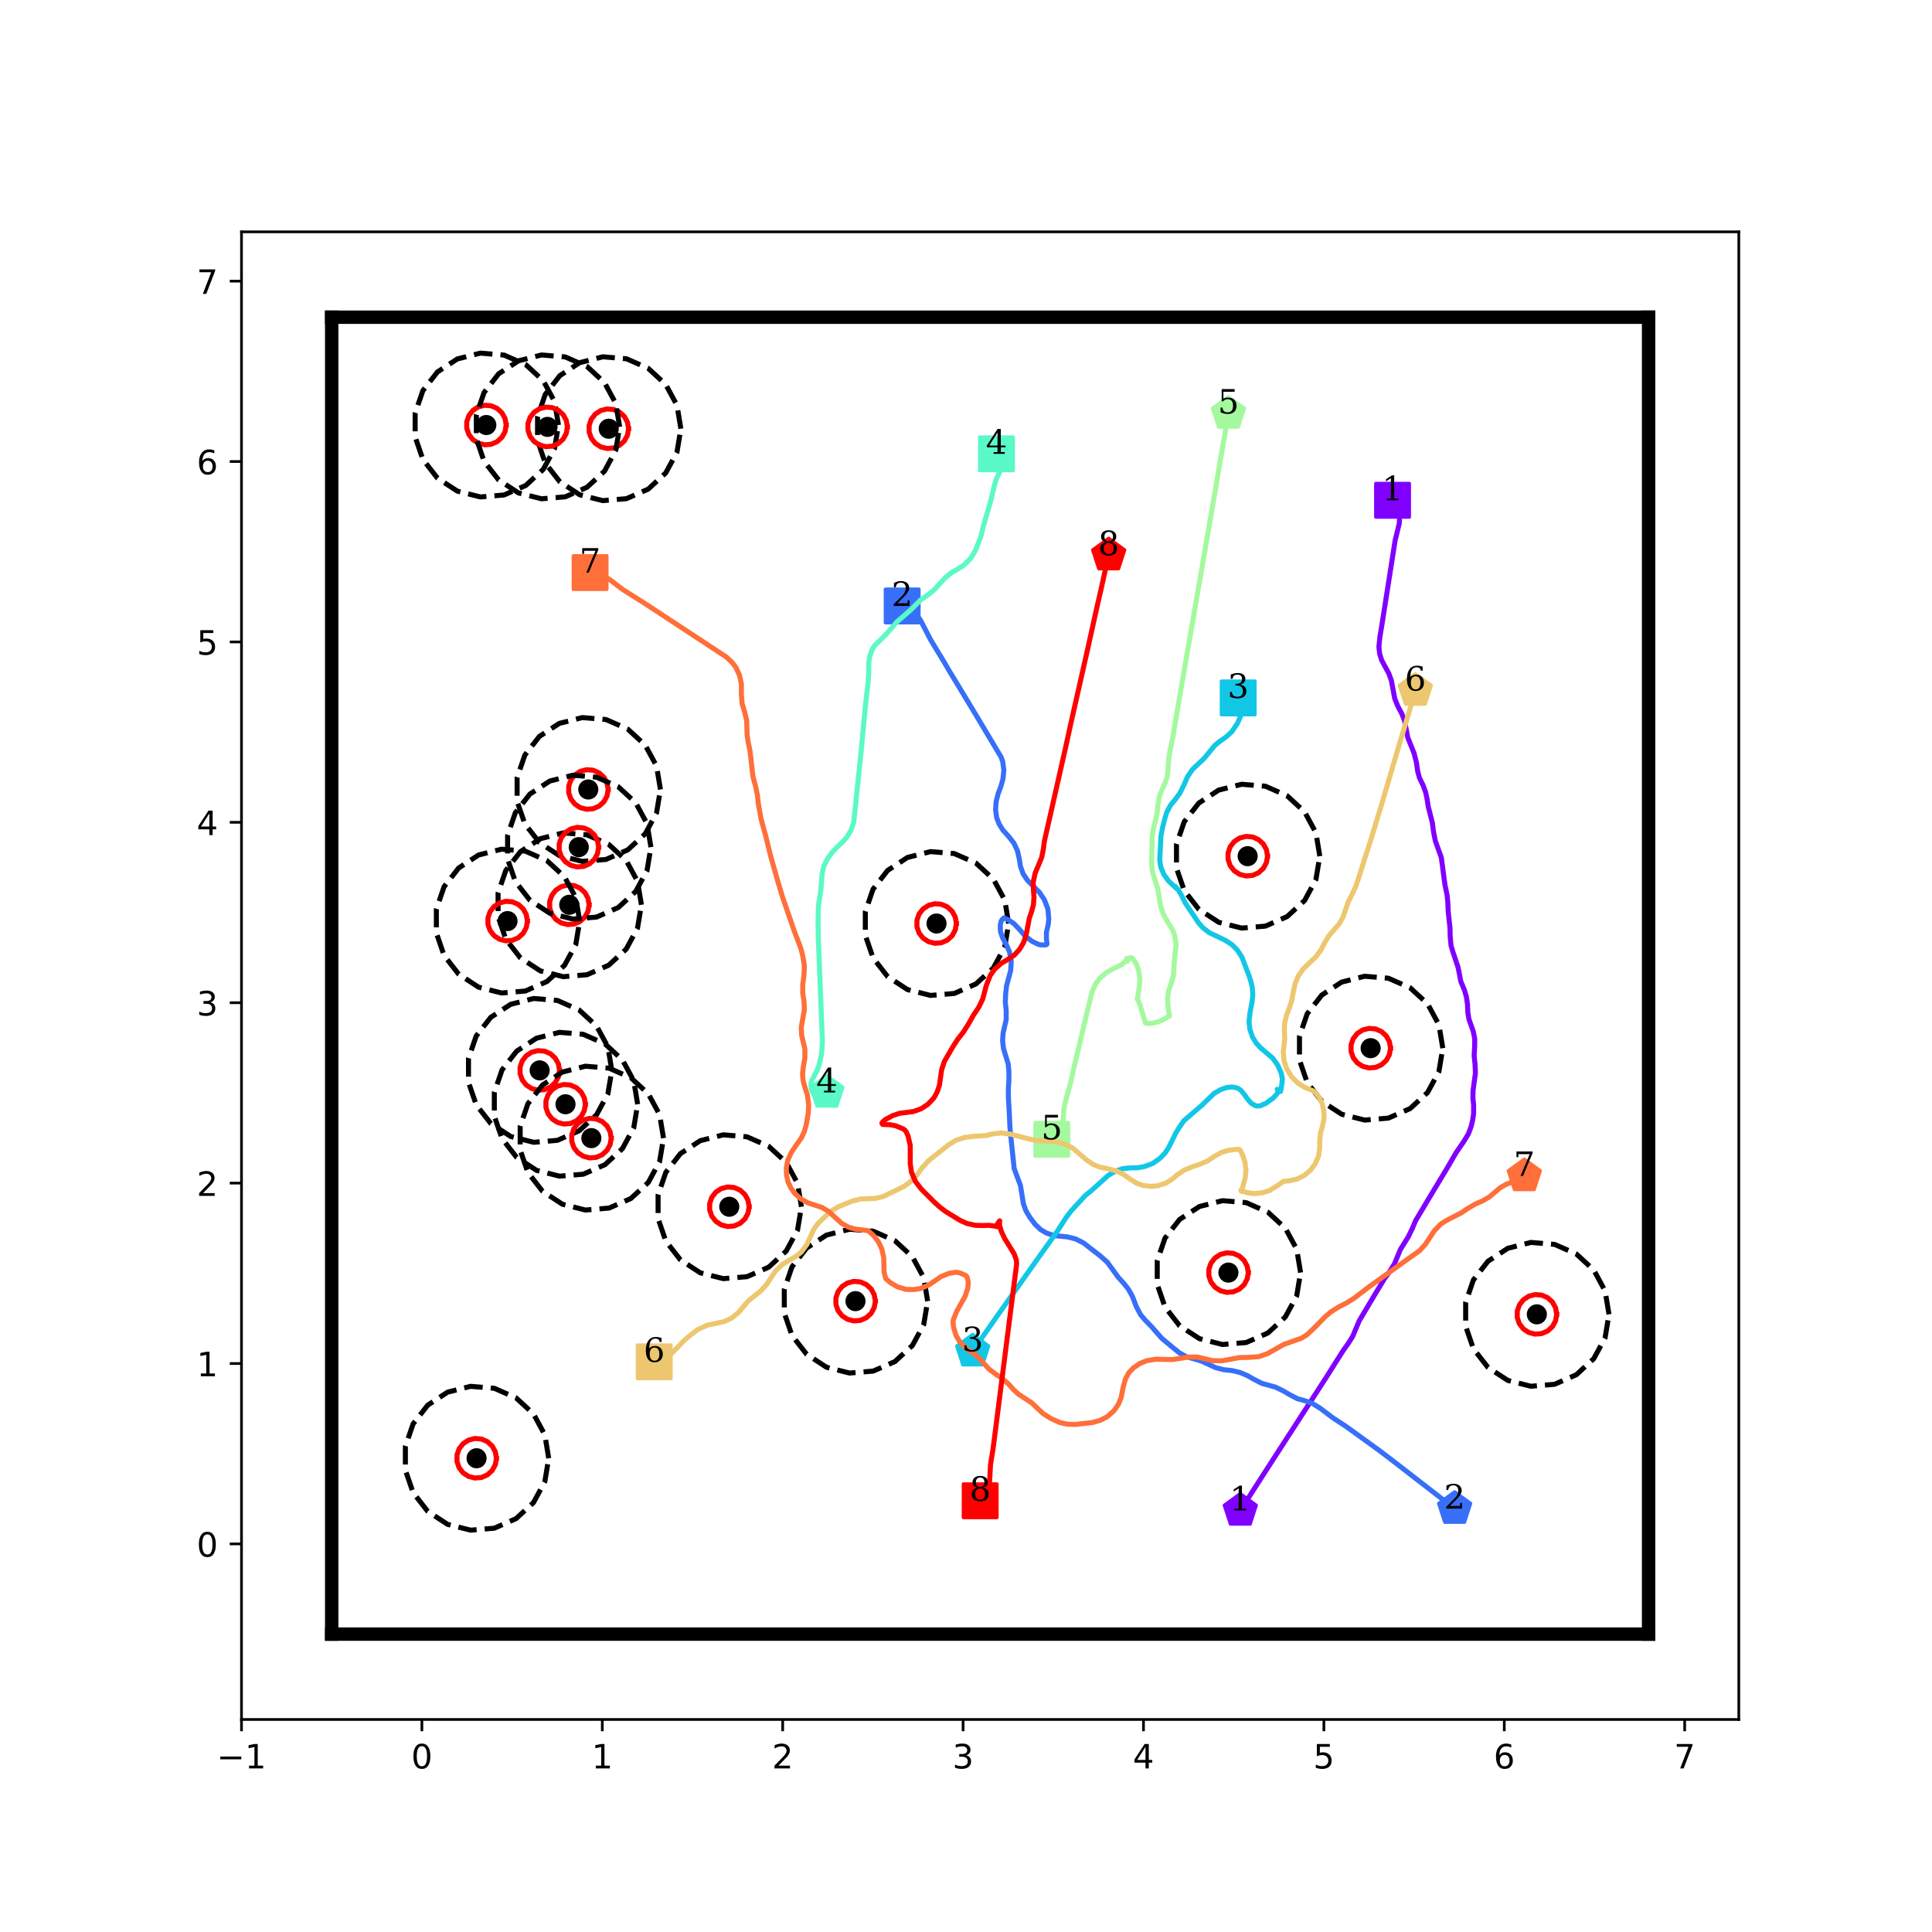 <?xml version="1.0" encoding="utf-8" standalone="no"?>
<!DOCTYPE svg PUBLIC "-//W3C//DTD SVG 1.1//EN"
  "http://www.w3.org/Graphics/SVG/1.1/DTD/svg11.dtd">
<!-- Created with matplotlib (http://matplotlib.org/) -->
<svg height="576pt" version="1.1" viewBox="0 0 576 576" width="576pt" xmlns="http://www.w3.org/2000/svg" xmlns:xlink="http://www.w3.org/1999/xlink">
 <defs>
  <style type="text/css">
*{stroke-linecap:butt;stroke-linejoin:round;}
  </style>
 </defs>
 <g id="figure_1">
  <g id="patch_1">
   <path d="M 0 576 
L 576 576 
L 576 0 
L 0 0 
z
" style="fill:#ffffff;"/>
  </g>
  <g id="axes_1">
   <g id="patch_2">
    <path d="M 72 512.64 
L 518.4 512.64 
L 518.4 69.12 
L 72 69.12 
z
" style="fill:#ffffff;"/>
   </g>
   <g id="matplotlib.axis_1">
    <g id="xtick_1">
     <g id="line2d_1">
      <defs>
       <path d="M 0 0 
L 0 3.5 
" id="m87c42a7604" style="stroke:#000000;stroke-width:0.8;"/>
      </defs>
      <g>
       <use style="stroke:#000000;stroke-width:0.8;" x="72" xlink:href="#m87c42a7604" y="512.64"/>
      </g>
     </g>
     <g id="text_1">
      <!-- −1 -->
      <defs>
       <path d="M 10.594 35.5 
L 73.188 35.5 
L 73.188 27.203 
L 10.594 27.203 
z
" id="DejaVuSans-2212"/>
       <path d="M 12.406 8.297 
L 28.516 8.297 
L 28.516 63.922 
L 10.984 60.406 
L 10.984 69.391 
L 28.422 72.906 
L 38.281 72.906 
L 38.281 8.297 
L 54.391 8.297 
L 54.391 0 
L 12.406 0 
z
" id="DejaVuSans-31"/>
      </defs>
      <g transform="translate(64.629 527.238)scale(0.1 -0.1)">
       <use xlink:href="#DejaVuSans-2212"/>
       <use x="83.789" xlink:href="#DejaVuSans-31"/>
      </g>
     </g>
    </g>
    <g id="xtick_2">
     <g id="line2d_2">
      <g>
       <use style="stroke:#000000;stroke-width:0.8;" x="125.783" xlink:href="#m87c42a7604" y="512.64"/>
      </g>
     </g>
     <g id="text_2">
      <!-- 0 -->
      <defs>
       <path d="M 31.781 66.406 
Q 24.172 66.406 20.328 58.906 
Q 16.5 51.422 16.5 36.375 
Q 16.5 21.391 20.328 13.891 
Q 24.172 6.391 31.781 6.391 
Q 39.453 6.391 43.281 13.891 
Q 47.125 21.391 47.125 36.375 
Q 47.125 51.422 43.281 58.906 
Q 39.453 66.406 31.781 66.406 
z
M 31.781 74.219 
Q 44.047 74.219 50.516 64.516 
Q 56.984 54.828 56.984 36.375 
Q 56.984 17.969 50.516 8.266 
Q 44.047 -1.422 31.781 -1.422 
Q 19.531 -1.422 13.062 8.266 
Q 6.594 17.969 6.594 36.375 
Q 6.594 54.828 13.062 64.516 
Q 19.531 74.219 31.781 74.219 
z
" id="DejaVuSans-30"/>
      </defs>
      <g transform="translate(122.602 527.238)scale(0.1 -0.1)">
       <use xlink:href="#DejaVuSans-30"/>
      </g>
     </g>
    </g>
    <g id="xtick_3">
     <g id="line2d_3">
      <g>
       <use style="stroke:#000000;stroke-width:0.8;" x="179.566" xlink:href="#m87c42a7604" y="512.64"/>
      </g>
     </g>
     <g id="text_3">
      <!-- 1 -->
      <g transform="translate(176.385 527.238)scale(0.1 -0.1)">
       <use xlink:href="#DejaVuSans-31"/>
      </g>
     </g>
    </g>
    <g id="xtick_4">
     <g id="line2d_4">
      <g>
       <use style="stroke:#000000;stroke-width:0.8;" x="233.349" xlink:href="#m87c42a7604" y="512.64"/>
      </g>
     </g>
     <g id="text_4">
      <!-- 2 -->
      <defs>
       <path d="M 19.188 8.297 
L 53.609 8.297 
L 53.609 0 
L 7.328 0 
L 7.328 8.297 
Q 12.938 14.109 22.625 23.891 
Q 32.328 33.688 34.812 36.531 
Q 39.547 41.844 41.422 45.531 
Q 43.312 49.219 43.312 52.781 
Q 43.312 58.594 39.234 62.25 
Q 35.156 65.922 28.609 65.922 
Q 23.969 65.922 18.812 64.312 
Q 13.672 62.703 7.812 59.422 
L 7.812 69.391 
Q 13.766 71.781 18.938 73 
Q 24.125 74.219 28.422 74.219 
Q 39.75 74.219 46.484 68.547 
Q 53.219 62.891 53.219 53.422 
Q 53.219 48.922 51.531 44.891 
Q 49.859 40.875 45.406 35.406 
Q 44.188 33.984 37.641 27.219 
Q 31.109 20.453 19.188 8.297 
z
" id="DejaVuSans-32"/>
      </defs>
      <g transform="translate(230.168 527.238)scale(0.1 -0.1)">
       <use xlink:href="#DejaVuSans-32"/>
      </g>
     </g>
    </g>
    <g id="xtick_5">
     <g id="line2d_5">
      <g>
       <use style="stroke:#000000;stroke-width:0.8;" x="287.133" xlink:href="#m87c42a7604" y="512.64"/>
      </g>
     </g>
     <g id="text_5">
      <!-- 3 -->
      <defs>
       <path d="M 40.578 39.312 
Q 47.656 37.797 51.625 33 
Q 55.609 28.219 55.609 21.188 
Q 55.609 10.406 48.188 4.484 
Q 40.766 -1.422 27.094 -1.422 
Q 22.516 -1.422 17.656 -0.516 
Q 12.797 0.391 7.625 2.203 
L 7.625 11.719 
Q 11.719 9.328 16.594 8.109 
Q 21.484 6.891 26.812 6.891 
Q 36.078 6.891 40.938 10.547 
Q 45.797 14.203 45.797 21.188 
Q 45.797 27.641 41.281 31.266 
Q 36.766 34.906 28.719 34.906 
L 20.219 34.906 
L 20.219 43.016 
L 29.109 43.016 
Q 36.375 43.016 40.234 45.922 
Q 44.094 48.828 44.094 54.297 
Q 44.094 59.906 40.109 62.906 
Q 36.141 65.922 28.719 65.922 
Q 24.656 65.922 20.016 65.031 
Q 15.375 64.156 9.812 62.312 
L 9.812 71.094 
Q 15.438 72.656 20.344 73.438 
Q 25.25 74.219 29.594 74.219 
Q 40.828 74.219 47.359 69.109 
Q 53.906 64.016 53.906 55.328 
Q 53.906 49.266 50.438 45.094 
Q 46.969 40.922 40.578 39.312 
z
" id="DejaVuSans-33"/>
      </defs>
      <g transform="translate(283.951 527.238)scale(0.1 -0.1)">
       <use xlink:href="#DejaVuSans-33"/>
      </g>
     </g>
    </g>
    <g id="xtick_6">
     <g id="line2d_6">
      <g>
       <use style="stroke:#000000;stroke-width:0.8;" x="340.916" xlink:href="#m87c42a7604" y="512.64"/>
      </g>
     </g>
     <g id="text_6">
      <!-- 4 -->
      <defs>
       <path d="M 37.797 64.312 
L 12.891 25.391 
L 37.797 25.391 
z
M 35.203 72.906 
L 47.609 72.906 
L 47.609 25.391 
L 58.016 25.391 
L 58.016 17.188 
L 47.609 17.188 
L 47.609 0 
L 37.797 0 
L 37.797 17.188 
L 4.891 17.188 
L 4.891 26.703 
z
" id="DejaVuSans-34"/>
      </defs>
      <g transform="translate(337.734 527.238)scale(0.1 -0.1)">
       <use xlink:href="#DejaVuSans-34"/>
      </g>
     </g>
    </g>
    <g id="xtick_7">
     <g id="line2d_7">
      <g>
       <use style="stroke:#000000;stroke-width:0.8;" x="394.699" xlink:href="#m87c42a7604" y="512.64"/>
      </g>
     </g>
     <g id="text_7">
      <!-- 5 -->
      <defs>
       <path d="M 10.797 72.906 
L 49.516 72.906 
L 49.516 64.594 
L 19.828 64.594 
L 19.828 46.734 
Q 21.969 47.469 24.109 47.828 
Q 26.266 48.188 28.422 48.188 
Q 40.625 48.188 47.75 41.5 
Q 54.891 34.812 54.891 23.391 
Q 54.891 11.625 47.562 5.094 
Q 40.234 -1.422 26.906 -1.422 
Q 22.312 -1.422 17.547 -0.641 
Q 12.797 0.141 7.719 1.703 
L 7.719 11.625 
Q 12.109 9.234 16.797 8.062 
Q 21.484 6.891 26.703 6.891 
Q 35.156 6.891 40.078 11.328 
Q 45.016 15.766 45.016 23.391 
Q 45.016 31 40.078 35.438 
Q 35.156 39.891 26.703 39.891 
Q 22.75 39.891 18.812 39.016 
Q 14.891 38.141 10.797 36.281 
z
" id="DejaVuSans-35"/>
      </defs>
      <g transform="translate(391.518 527.238)scale(0.1 -0.1)">
       <use xlink:href="#DejaVuSans-35"/>
      </g>
     </g>
    </g>
    <g id="xtick_8">
     <g id="line2d_8">
      <g>
       <use style="stroke:#000000;stroke-width:0.8;" x="448.482" xlink:href="#m87c42a7604" y="512.64"/>
      </g>
     </g>
     <g id="text_8">
      <!-- 6 -->
      <defs>
       <path d="M 33.016 40.375 
Q 26.375 40.375 22.484 35.828 
Q 18.609 31.297 18.609 23.391 
Q 18.609 15.531 22.484 10.953 
Q 26.375 6.391 33.016 6.391 
Q 39.656 6.391 43.531 10.953 
Q 47.406 15.531 47.406 23.391 
Q 47.406 31.297 43.531 35.828 
Q 39.656 40.375 33.016 40.375 
z
M 52.594 71.297 
L 52.594 62.312 
Q 48.875 64.062 45.094 64.984 
Q 41.312 65.922 37.594 65.922 
Q 27.828 65.922 22.672 59.328 
Q 17.531 52.734 16.797 39.406 
Q 19.672 43.656 24.016 45.922 
Q 28.375 48.188 33.594 48.188 
Q 44.578 48.188 50.953 41.516 
Q 57.328 34.859 57.328 23.391 
Q 57.328 12.156 50.688 5.359 
Q 44.047 -1.422 33.016 -1.422 
Q 20.359 -1.422 13.672 8.266 
Q 6.984 17.969 6.984 36.375 
Q 6.984 53.656 15.188 63.938 
Q 23.391 74.219 37.203 74.219 
Q 40.922 74.219 44.703 73.484 
Q 48.484 72.75 52.594 71.297 
z
" id="DejaVuSans-36"/>
      </defs>
      <g transform="translate(445.301 527.238)scale(0.1 -0.1)">
       <use xlink:href="#DejaVuSans-36"/>
      </g>
     </g>
    </g>
    <g id="xtick_9">
     <g id="line2d_9">
      <g>
       <use style="stroke:#000000;stroke-width:0.8;" x="502.265" xlink:href="#m87c42a7604" y="512.64"/>
      </g>
     </g>
     <g id="text_9">
      <!-- 7 -->
      <defs>
       <path d="M 8.203 72.906 
L 55.078 72.906 
L 55.078 68.703 
L 28.609 0 
L 18.312 0 
L 43.219 64.594 
L 8.203 64.594 
z
" id="DejaVuSans-37"/>
      </defs>
      <g transform="translate(499.084 527.238)scale(0.1 -0.1)">
       <use xlink:href="#DejaVuSans-37"/>
      </g>
     </g>
    </g>
   </g>
   <g id="matplotlib.axis_2">
    <g id="ytick_1">
     <g id="line2d_10">
      <defs>
       <path d="M 0 0 
L -3.5 0 
" id="m1c01a2f53c" style="stroke:#000000;stroke-width:0.8;"/>
      </defs>
      <g>
       <use style="stroke:#000000;stroke-width:0.8;" x="72" xlink:href="#m1c01a2f53c" y="460.297"/>
      </g>
     </g>
     <g id="text_10">
      <!-- 0 -->
      <g transform="translate(58.638 464.096)scale(0.1 -0.1)">
       <use xlink:href="#DejaVuSans-30"/>
      </g>
     </g>
    </g>
    <g id="ytick_2">
     <g id="line2d_11">
      <g>
       <use style="stroke:#000000;stroke-width:0.8;" x="72" xlink:href="#m1c01a2f53c" y="406.514"/>
      </g>
     </g>
     <g id="text_11">
      <!-- 1 -->
      <g transform="translate(58.638 410.313)scale(0.1 -0.1)">
       <use xlink:href="#DejaVuSans-31"/>
      </g>
     </g>
    </g>
    <g id="ytick_3">
     <g id="line2d_12">
      <g>
       <use style="stroke:#000000;stroke-width:0.8;" x="72" xlink:href="#m1c01a2f53c" y="352.731"/>
      </g>
     </g>
     <g id="text_12">
      <!-- 2 -->
      <g transform="translate(58.638 356.53)scale(0.1 -0.1)">
       <use xlink:href="#DejaVuSans-32"/>
      </g>
     </g>
    </g>
    <g id="ytick_4">
     <g id="line2d_13">
      <g>
       <use style="stroke:#000000;stroke-width:0.8;" x="72" xlink:href="#m1c01a2f53c" y="298.947"/>
      </g>
     </g>
     <g id="text_13">
      <!-- 3 -->
      <g transform="translate(58.638 302.747)scale(0.1 -0.1)">
       <use xlink:href="#DejaVuSans-33"/>
      </g>
     </g>
    </g>
    <g id="ytick_5">
     <g id="line2d_14">
      <g>
       <use style="stroke:#000000;stroke-width:0.8;" x="72" xlink:href="#m1c01a2f53c" y="245.164"/>
      </g>
     </g>
     <g id="text_14">
      <!-- 4 -->
      <g transform="translate(58.638 248.964)scale(0.1 -0.1)">
       <use xlink:href="#DejaVuSans-34"/>
      </g>
     </g>
    </g>
    <g id="ytick_6">
     <g id="line2d_15">
      <g>
       <use style="stroke:#000000;stroke-width:0.8;" x="72" xlink:href="#m1c01a2f53c" y="191.381"/>
      </g>
     </g>
     <g id="text_15">
      <!-- 5 -->
      <g transform="translate(58.638 195.18)scale(0.1 -0.1)">
       <use xlink:href="#DejaVuSans-35"/>
      </g>
     </g>
    </g>
    <g id="ytick_7">
     <g id="line2d_16">
      <g>
       <use style="stroke:#000000;stroke-width:0.8;" x="72" xlink:href="#m1c01a2f53c" y="137.598"/>
      </g>
     </g>
     <g id="text_16">
      <!-- 6 -->
      <g transform="translate(58.638 141.397)scale(0.1 -0.1)">
       <use xlink:href="#DejaVuSans-36"/>
      </g>
     </g>
    </g>
    <g id="ytick_8">
     <g id="line2d_17">
      <g>
       <use style="stroke:#000000;stroke-width:0.8;" x="72" xlink:href="#m1c01a2f53c" y="83.815"/>
      </g>
     </g>
     <g id="text_17">
      <!-- 7 -->
      <g transform="translate(58.638 87.614)scale(0.1 -0.1)">
       <use xlink:href="#DejaVuSans-37"/>
      </g>
     </g>
    </g>
   </g>
   <g id="line2d_18">
    <path clip-path="url(#pd6302c8112)" d="M 415.171 149.152 
" style="fill:none;stroke:#1f77b4;stroke-linecap:square;stroke-width:1.5;"/>
    <defs>
     <path d="M -5 5 
L 5 5 
L 5 -5 
L -5 -5 
z
" id="mdb91587c87" style="stroke:#8000ff;stroke-linejoin:miter;"/>
    </defs>
    <g clip-path="url(#pd6302c8112)">
     <use style="fill:#8000ff;stroke:#8000ff;stroke-linejoin:miter;" x="415.171" xlink:href="#mdb91587c87" y="149.152"/>
    </g>
   </g>
   <g id="line2d_19">
    <path clip-path="url(#pd6302c8112)" d="M 369.775 450.323 
" style="fill:none;stroke:#ff7f0e;stroke-linecap:square;stroke-width:1.5;"/>
    <defs>
     <path d="M 0 -5 
L -4.755 -1.545 
L -2.939 4.045 
L 2.939 4.045 
L 4.755 -1.545 
z
" id="mc37970cbf0" style="stroke:#8000ff;stroke-linejoin:miter;"/>
    </defs>
    <g clip-path="url(#pd6302c8112)">
     <use style="fill:#8000ff;stroke:#8000ff;stroke-linejoin:miter;" x="369.775" xlink:href="#mc37970cbf0" y="450.323"/>
    </g>
   </g>
   <g id="line2d_20">
    <path clip-path="url(#pd6302c8112)" d="M 268.967 180.657 
" style="fill:none;stroke:#2ca02c;stroke-linecap:square;stroke-width:1.5;"/>
    <defs>
     <path d="M -5 5 
L 5 5 
L 5 -5 
L -5 -5 
z
" id="me94df482e4" style="stroke:#376ff9;stroke-linejoin:miter;"/>
    </defs>
    <g clip-path="url(#pd6302c8112)">
     <use style="fill:#376ff9;stroke:#376ff9;stroke-linejoin:miter;" x="268.967" xlink:href="#me94df482e4" y="180.657"/>
    </g>
   </g>
   <g id="line2d_21">
    <path clip-path="url(#pd6302c8112)" d="M 433.683 449.776 
" style="fill:none;stroke:#d62728;stroke-linecap:square;stroke-width:1.5;"/>
    <defs>
     <path d="M 0 -5 
L -4.755 -1.545 
L -2.939 4.045 
L 2.939 4.045 
L 4.755 -1.545 
z
" id="m733301183d" style="stroke:#376ff9;stroke-linejoin:miter;"/>
    </defs>
    <g clip-path="url(#pd6302c8112)">
     <use style="fill:#376ff9;stroke:#376ff9;stroke-linejoin:miter;" x="433.683" xlink:href="#m733301183d" y="449.776"/>
    </g>
   </g>
   <g id="line2d_22">
    <path clip-path="url(#pd6302c8112)" d="M 369.147 208.074 
" style="fill:none;stroke:#9467bd;stroke-linecap:square;stroke-width:1.5;"/>
    <defs>
     <path d="M -5 5 
L 5 5 
L 5 -5 
L -5 -5 
z
" id="ma2a83be5b4" style="stroke:#12c7e6;stroke-linejoin:miter;"/>
    </defs>
    <g clip-path="url(#pd6302c8112)">
     <use style="fill:#12c7e6;stroke:#12c7e6;stroke-linejoin:miter;" x="369.147" xlink:href="#ma2a83be5b4" y="208.074"/>
    </g>
   </g>
   <g id="line2d_23">
    <path clip-path="url(#pd6302c8112)" d="M 289.991 402.849 
" style="fill:none;stroke:#8c564b;stroke-linecap:square;stroke-width:1.5;"/>
    <defs>
     <path d="M 0 -5 
L -4.755 -1.545 
L -2.939 4.045 
L 2.939 4.045 
L 4.755 -1.545 
z
" id="m0b8e5c6948" style="stroke:#12c7e6;stroke-linejoin:miter;"/>
    </defs>
    <g clip-path="url(#pd6302c8112)">
     <use style="fill:#12c7e6;stroke:#12c7e6;stroke-linejoin:miter;" x="289.991" xlink:href="#m0b8e5c6948" y="402.849"/>
    </g>
   </g>
   <g id="line2d_24">
    <path clip-path="url(#pd6302c8112)" d="M 297.086 135.308 
" style="fill:none;stroke:#e377c2;stroke-linecap:square;stroke-width:1.5;"/>
    <defs>
     <path d="M -5 5 
L 5 5 
L 5 -5 
L -5 -5 
z
" id="mafd6985880" style="stroke:#5bf9c7;stroke-linejoin:miter;"/>
    </defs>
    <g clip-path="url(#pd6302c8112)">
     <use style="fill:#5bf9c7;stroke:#5bf9c7;stroke-linejoin:miter;" x="297.086" xlink:href="#mafd6985880" y="135.308"/>
    </g>
   </g>
   <g id="line2d_25">
    <path clip-path="url(#pd6302c8112)" d="M 246.515 325.698 
" style="fill:none;stroke:#7f7f7f;stroke-linecap:square;stroke-width:1.5;"/>
    <defs>
     <path d="M 0 -5 
L -4.755 -1.545 
L -2.939 4.045 
L 2.939 4.045 
L 4.755 -1.545 
z
" id="m806e40efad" style="stroke:#5bf9c7;stroke-linejoin:miter;"/>
    </defs>
    <g clip-path="url(#pd6302c8112)">
     <use style="fill:#5bf9c7;stroke:#5bf9c7;stroke-linejoin:miter;" x="246.515" xlink:href="#m806e40efad" y="325.698"/>
    </g>
   </g>
   <g id="line2d_26">
    <path clip-path="url(#pd6302c8112)" d="M 313.577 339.673 
" style="fill:none;stroke:#bcbd22;stroke-linecap:square;stroke-width:1.5;"/>
    <defs>
     <path d="M -5 5 
L 5 5 
L 5 -5 
L -5 -5 
z
" id="mf0ad8b56ad" style="stroke:#a4f99f;stroke-linejoin:miter;"/>
    </defs>
    <g clip-path="url(#pd6302c8112)">
     <use style="fill:#a4f99f;stroke:#a4f99f;stroke-linejoin:miter;" x="313.577" xlink:href="#mf0ad8b56ad" y="339.673"/>
    </g>
   </g>
   <g id="line2d_27">
    <path clip-path="url(#pd6302c8112)" d="M 366.24 123.282 
" style="fill:none;stroke:#17becf;stroke-linecap:square;stroke-width:1.5;"/>
    <defs>
     <path d="M 0 -5 
L -4.755 -1.545 
L -2.939 4.045 
L 2.939 4.045 
L 4.755 -1.545 
z
" id="mec57b059af" style="stroke:#a4f99f;stroke-linejoin:miter;"/>
    </defs>
    <g clip-path="url(#pd6302c8112)">
     <use style="fill:#a4f99f;stroke:#a4f99f;stroke-linejoin:miter;" x="366.24" xlink:href="#mec57b059af" y="123.282"/>
    </g>
   </g>
   <g id="line2d_28">
    <path clip-path="url(#pd6302c8112)" d="M 195.055 406.018 
" style="fill:none;stroke:#1f77b4;stroke-linecap:square;stroke-width:1.5;"/>
    <defs>
     <path d="M -5 5 
L 5 5 
L 5 -5 
L -5 -5 
z
" id="m695c4e5e98" style="stroke:#edc76f;stroke-linejoin:miter;"/>
    </defs>
    <g clip-path="url(#pd6302c8112)">
     <use style="fill:#edc76f;stroke:#edc76f;stroke-linejoin:miter;" x="195.055" xlink:href="#m695c4e5e98" y="406.018"/>
    </g>
   </g>
   <g id="line2d_29">
    <path clip-path="url(#pd6302c8112)" d="M 421.972 205.879 
" style="fill:none;stroke:#ff7f0e;stroke-linecap:square;stroke-width:1.5;"/>
    <defs>
     <path d="M 0 -5 
L -4.755 -1.545 
L -2.939 4.045 
L 2.939 4.045 
L 4.755 -1.545 
z
" id="m76f583a7c1" style="stroke:#edc76f;stroke-linejoin:miter;"/>
    </defs>
    <g clip-path="url(#pd6302c8112)">
     <use style="fill:#edc76f;stroke:#edc76f;stroke-linejoin:miter;" x="421.972" xlink:href="#m76f583a7c1" y="205.879"/>
    </g>
   </g>
   <g id="line2d_30">
    <path clip-path="url(#pd6302c8112)" d="M 175.928 170.707 
" style="fill:none;stroke:#2ca02c;stroke-linecap:square;stroke-width:1.5;"/>
    <defs>
     <path d="M -5 5 
L 5 5 
L 5 -5 
L -5 -5 
z
" id="m94be231a78" style="stroke:#ff6f39;stroke-linejoin:miter;"/>
    </defs>
    <g clip-path="url(#pd6302c8112)">
     <use style="fill:#ff6f39;stroke:#ff6f39;stroke-linejoin:miter;" x="175.928" xlink:href="#m94be231a78" y="170.707"/>
    </g>
   </g>
   <g id="line2d_31">
    <path clip-path="url(#pd6302c8112)" d="M 454.455 350.589 
" style="fill:none;stroke:#d62728;stroke-linecap:square;stroke-width:1.5;"/>
    <defs>
     <path d="M 0 -5 
L -4.755 -1.545 
L -2.939 4.045 
L 2.939 4.045 
L 4.755 -1.545 
z
" id="mabcc9425ab" style="stroke:#ff6f39;stroke-linejoin:miter;"/>
    </defs>
    <g clip-path="url(#pd6302c8112)">
     <use style="fill:#ff6f39;stroke:#ff6f39;stroke-linejoin:miter;" x="454.455" xlink:href="#mabcc9425ab" y="350.589"/>
    </g>
   </g>
   <g id="line2d_32">
    <path clip-path="url(#pd6302c8112)" d="M 292.225 447.443 
" style="fill:none;stroke:#9467bd;stroke-linecap:square;stroke-width:1.5;"/>
    <defs>
     <path d="M -5 5 
L 5 5 
L 5 -5 
L -5 -5 
z
" id="mfffb0ba875" style="stroke:#ff0000;stroke-linejoin:miter;"/>
    </defs>
    <g clip-path="url(#pd6302c8112)">
     <use style="fill:#ff0000;stroke:#ff0000;stroke-linejoin:miter;" x="292.225" xlink:href="#mfffb0ba875" y="447.443"/>
    </g>
   </g>
   <g id="line2d_33">
    <path clip-path="url(#pd6302c8112)" d="M 330.537 165.51 
" style="fill:none;stroke:#8c564b;stroke-linecap:square;stroke-width:1.5;"/>
    <defs>
     <path d="M 0 -5 
L -4.755 -1.545 
L -2.939 4.045 
L 2.939 4.045 
L 4.755 -1.545 
z
" id="m4bf224214c" style="stroke:#ff0000;stroke-linejoin:miter;"/>
    </defs>
    <g clip-path="url(#pd6302c8112)">
     <use style="fill:#ff0000;stroke:#ff0000;stroke-linejoin:miter;" x="330.537" xlink:href="#m4bf224214c" y="165.51"/>
    </g>
   </g>
   <g id="line2d_34">
    <defs>
     <path d="M 0 2.5 
C 0.663 2.5 1.299 2.237 1.768 1.768 
C 2.237 1.299 2.5 0.663 2.5 0 
C 2.5 -0.663 2.237 -1.299 1.768 -1.768 
C 1.299 -2.237 0.663 -2.5 0 -2.5 
C -0.663 -2.5 -1.299 -2.237 -1.768 -1.768 
C -2.237 -1.299 -2.5 -0.663 -2.5 0 
C -2.5 0.663 -2.237 1.299 -1.768 1.768 
C -1.299 2.237 -0.663 2.5 0 2.5 
z
" id="m0ae16f18ee" style="stroke:#000000;"/>
    </defs>
    <g clip-path="url(#pd6302c8112)">
     <use style="stroke:#000000;" x="169.717" xlink:href="#m0ae16f18ee" y="269.75"/>
     <use style="stroke:#000000;" x="458.188" xlink:href="#m0ae16f18ee" y="391.854"/>
     <use style="stroke:#000000;" x="366.237" xlink:href="#m0ae16f18ee" y="379.405"/>
     <use style="stroke:#000000;" x="279.207" xlink:href="#m0ae16f18ee" y="275.334"/>
     <use style="stroke:#000000;" x="151.315" xlink:href="#m0ae16f18ee" y="274.609"/>
     <use style="stroke:#000000;" x="371.972" xlink:href="#m0ae16f18ee" y="255.257"/>
     <use style="stroke:#000000;" x="408.639" xlink:href="#m0ae16f18ee" y="312.497"/>
     <use style="stroke:#000000;" x="217.421" xlink:href="#m0ae16f18ee" y="359.773"/>
     <use style="stroke:#000000;" x="144.989" xlink:href="#m0ae16f18ee" y="126.719"/>
     <use style="stroke:#000000;" x="160.892" xlink:href="#m0ae16f18ee" y="319.123"/>
     <use style="stroke:#000000;" x="176.304" xlink:href="#m0ae16f18ee" y="339.317"/>
     <use style="stroke:#000000;" x="175.389" xlink:href="#m0ae16f18ee" y="235.374"/>
     <use style="stroke:#000000;" x="181.482" xlink:href="#m0ae16f18ee" y="127.818"/>
     <use style="stroke:#000000;" x="255.049" xlink:href="#m0ae16f18ee" y="387.919"/>
     <use style="stroke:#000000;" x="142.08" xlink:href="#m0ae16f18ee" y="434.757"/>
     <use style="stroke:#000000;" x="172.553" xlink:href="#m0ae16f18ee" y="252.562"/>
     <use style="stroke:#000000;" x="163.235" xlink:href="#m0ae16f18ee" y="127.268"/>
     <use style="stroke:#000000;" x="168.598" xlink:href="#m0ae16f18ee" y="329.22"/>
    </g>
   </g>
   <g id="line2d_35">
    <path clip-path="url(#pd6302c8112)" d="M 191.23 269.75 
L 190.064 262.764 
L 186.694 256.536 
L 181.483 251.739 
L 174.998 248.895 
L 167.94 248.31 
L 161.075 250.048 
L 155.146 253.922 
L 150.796 259.51 
L 148.497 266.209 
L 148.497 273.291 
L 150.796 279.989 
L 155.146 285.577 
L 161.075 289.451 
L 167.94 291.189 
L 174.998 290.605 
L 181.483 287.76 
L 186.694 282.963 
L 190.064 276.735 
L 191.23 269.75 
" style="fill:none;stroke:#000000;stroke-dasharray:5.55,2.4;stroke-dashoffset:0;stroke-width:1.5;"/>
   </g>
   <g id="line2d_36">
    <path clip-path="url(#pd6302c8112)" d="M 175.633 269.75 
L 175.312 267.829 
L 174.386 266.116 
L 172.953 264.797 
L 171.169 264.015 
L 169.228 263.854 
L 167.34 264.332 
L 165.71 265.397 
L 164.514 266.934 
L 163.881 268.776 
L 163.881 270.723 
L 164.514 272.565 
L 165.71 274.102 
L 167.34 275.168 
L 169.228 275.646 
L 171.169 275.485 
L 172.953 274.702 
L 174.386 273.383 
L 175.312 271.671 
L 175.633 269.75 
" style="fill:none;stroke:#ff0000;stroke-linecap:square;stroke-width:1.5;"/>
   </g>
   <g id="line2d_37">
    <path clip-path="url(#pd6302c8112)" d="M 479.701 391.854 
L 478.535 384.869 
L 475.165 378.641 
L 469.955 373.844 
L 463.469 370.999 
L 456.411 370.414 
L 449.546 372.153 
L 443.617 376.026 
L 439.268 381.615 
L 436.968 388.313 
L 436.968 395.395 
L 439.268 402.093 
L 443.617 407.682 
L 449.546 411.556 
L 456.411 413.294 
L 463.469 412.709 
L 469.955 409.864 
L 475.165 405.068 
L 478.535 398.84 
L 479.701 391.854 
" style="fill:none;stroke:#000000;stroke-dasharray:5.55,2.4;stroke-dashoffset:0;stroke-width:1.5;"/>
   </g>
   <g id="line2d_38">
    <path clip-path="url(#pd6302c8112)" d="M 464.104 391.854 
L 463.783 389.933 
L 462.857 388.22 
L 461.424 386.901 
L 459.64 386.119 
L 457.699 385.958 
L 455.811 386.436 
L 454.181 387.502 
L 452.985 389.038 
L 452.352 390.88 
L 452.352 392.828 
L 452.985 394.67 
L 454.181 396.207 
L 455.811 397.272 
L 457.699 397.75 
L 459.64 397.589 
L 461.424 396.807 
L 462.857 395.488 
L 463.783 393.775 
L 464.104 391.854 
" style="fill:none;stroke:#ff0000;stroke-linecap:square;stroke-width:1.5;"/>
   </g>
   <g id="line2d_39">
    <path clip-path="url(#pd6302c8112)" d="M 387.75 379.405 
L 386.585 372.42 
L 383.214 366.191 
L 378.004 361.395 
L 371.518 358.55 
L 364.46 357.965 
L 357.595 359.704 
L 351.666 363.577 
L 347.317 369.166 
L 345.017 375.864 
L 345.017 382.946 
L 347.317 389.644 
L 351.666 395.233 
L 357.595 399.106 
L 364.46 400.845 
L 371.518 400.26 
L 378.004 397.415 
L 383.214 392.619 
L 386.585 386.39 
L 387.75 379.405 
" style="fill:none;stroke:#000000;stroke-dasharray:5.55,2.4;stroke-dashoffset:0;stroke-width:1.5;"/>
   </g>
   <g id="line2d_40">
    <path clip-path="url(#pd6302c8112)" d="M 372.153 379.405 
L 371.833 377.484 
L 370.906 375.771 
L 369.473 374.452 
L 367.689 373.67 
L 365.748 373.509 
L 363.86 373.987 
L 362.23 375.052 
L 361.034 376.589 
L 360.401 378.431 
L 360.401 380.379 
L 361.034 382.221 
L 362.23 383.758 
L 363.86 384.823 
L 365.748 385.301 
L 367.689 385.14 
L 369.473 384.358 
L 370.906 383.039 
L 371.833 381.326 
L 372.153 379.405 
" style="fill:none;stroke:#ff0000;stroke-linecap:square;stroke-width:1.5;"/>
   </g>
   <g id="line2d_41">
    <path clip-path="url(#pd6302c8112)" d="M 300.72 275.334 
L 299.555 268.349 
L 296.184 262.121 
L 290.974 257.324 
L 284.488 254.479 
L 277.43 253.895 
L 270.565 255.633 
L 264.636 259.506 
L 260.287 265.095 
L 257.987 271.793 
L 257.987 278.875 
L 260.287 285.573 
L 264.636 291.162 
L 270.565 295.036 
L 277.43 296.774 
L 284.488 296.189 
L 290.974 293.344 
L 296.184 288.548 
L 299.555 282.32 
L 300.72 275.334 
" style="fill:none;stroke:#000000;stroke-dasharray:5.55,2.4;stroke-dashoffset:0;stroke-width:1.5;"/>
   </g>
   <g id="line2d_42">
    <path clip-path="url(#pd6302c8112)" d="M 285.123 275.334 
L 284.803 273.413 
L 283.876 271.701 
L 282.443 270.382 
L 280.659 269.599 
L 278.718 269.438 
L 276.83 269.916 
L 275.2 270.982 
L 274.004 272.519 
L 273.371 274.361 
L 273.371 276.308 
L 274.004 278.15 
L 275.2 279.687 
L 276.83 280.752 
L 278.718 281.23 
L 280.659 281.069 
L 282.443 280.287 
L 283.876 278.968 
L 284.803 277.255 
L 285.123 275.334 
" style="fill:none;stroke:#ff0000;stroke-linecap:square;stroke-width:1.5;"/>
   </g>
   <g id="line2d_43">
    <path clip-path="url(#pd6302c8112)" d="M 172.828 274.609 
L 171.663 267.623 
L 168.292 261.395 
L 163.082 256.598 
L 156.596 253.754 
L 149.538 253.169 
L 142.673 254.907 
L 136.744 258.781 
L 132.395 264.369 
L 130.095 271.068 
L 130.095 278.15 
L 132.395 284.848 
L 136.744 290.436 
L 142.673 294.31 
L 149.538 296.048 
L 156.596 295.464 
L 163.082 292.619 
L 168.292 287.822 
L 171.663 281.594 
L 172.828 274.609 
" style="fill:none;stroke:#000000;stroke-dasharray:5.55,2.4;stroke-dashoffset:0;stroke-width:1.5;"/>
   </g>
   <g id="line2d_44">
    <path clip-path="url(#pd6302c8112)" d="M 157.231 274.609 
L 156.911 272.688 
L 155.984 270.975 
L 154.551 269.656 
L 152.767 268.873 
L 150.826 268.713 
L 148.938 269.191 
L 147.308 270.256 
L 146.112 271.793 
L 145.48 273.635 
L 145.48 275.582 
L 146.112 277.424 
L 147.308 278.961 
L 148.938 280.026 
L 150.826 280.505 
L 152.767 280.344 
L 154.551 279.561 
L 155.984 278.242 
L 156.911 276.53 
L 157.231 274.609 
" style="fill:none;stroke:#ff0000;stroke-linecap:square;stroke-width:1.5;"/>
   </g>
   <g id="line2d_45">
    <path clip-path="url(#pd6302c8112)" d="M 393.486 255.257 
L 392.32 248.272 
L 388.949 242.044 
L 383.739 237.247 
L 377.254 234.402 
L 370.196 233.818 
L 363.331 235.556 
L 357.402 239.429 
L 353.052 245.018 
L 350.753 251.716 
L 350.753 258.798 
L 353.052 265.496 
L 357.402 271.085 
L 363.331 274.959 
L 370.196 276.697 
L 377.254 276.112 
L 383.739 273.267 
L 388.949 268.471 
L 392.32 262.243 
L 393.486 255.257 
" style="fill:none;stroke:#000000;stroke-dasharray:5.55,2.4;stroke-dashoffset:0;stroke-width:1.5;"/>
   </g>
   <g id="line2d_46">
    <path clip-path="url(#pd6302c8112)" d="M 377.889 255.257 
L 377.568 253.336 
L 376.641 251.624 
L 375.208 250.304 
L 373.425 249.522 
L 371.484 249.361 
L 369.596 249.839 
L 367.966 250.905 
L 366.769 252.442 
L 366.137 254.284 
L 366.137 256.231 
L 366.769 258.073 
L 367.966 259.61 
L 369.596 260.675 
L 371.484 261.153 
L 373.425 260.992 
L 375.208 260.21 
L 376.641 258.891 
L 377.568 257.178 
L 377.889 255.257 
" style="fill:none;stroke:#ff0000;stroke-linecap:square;stroke-width:1.5;"/>
   </g>
   <g id="line2d_47">
    <path clip-path="url(#pd6302c8112)" d="M 430.153 312.497 
L 428.987 305.512 
L 425.616 299.283 
L 420.406 294.487 
L 413.92 291.642 
L 406.863 291.057 
L 399.997 292.796 
L 394.069 296.669 
L 389.719 302.258 
L 387.419 308.956 
L 387.419 316.038 
L 389.719 322.736 
L 394.069 328.325 
L 399.997 332.198 
L 406.863 333.937 
L 413.92 333.352 
L 420.406 330.507 
L 425.616 325.711 
L 428.987 319.483 
L 430.153 312.497 
" style="fill:none;stroke:#000000;stroke-dasharray:5.55,2.4;stroke-dashoffset:0;stroke-width:1.5;"/>
   </g>
   <g id="line2d_48">
    <path clip-path="url(#pd6302c8112)" d="M 414.555 312.497 
L 414.235 310.576 
L 413.308 308.863 
L 411.875 307.544 
L 410.092 306.762 
L 408.151 306.601 
L 406.263 307.079 
L 404.632 308.145 
L 403.436 309.681 
L 402.804 311.523 
L 402.804 313.471 
L 403.436 315.313 
L 404.632 316.85 
L 406.263 317.915 
L 408.151 318.393 
L 410.092 318.232 
L 411.875 317.45 
L 413.308 316.131 
L 414.235 314.418 
L 414.555 312.497 
" style="fill:none;stroke:#ff0000;stroke-linecap:square;stroke-width:1.5;"/>
   </g>
   <g id="line2d_49">
    <path clip-path="url(#pd6302c8112)" d="M 238.935 359.773 
L 237.769 352.787 
L 234.398 346.559 
L 229.188 341.763 
L 222.702 338.918 
L 215.645 338.333 
L 208.78 340.072 
L 202.851 343.945 
L 198.501 349.534 
L 196.201 356.232 
L 196.201 363.314 
L 198.501 370.012 
L 202.851 375.601 
L 208.78 379.474 
L 215.645 381.213 
L 222.702 380.628 
L 229.188 377.783 
L 234.398 372.987 
L 237.769 366.758 
L 238.935 359.773 
" style="fill:none;stroke:#000000;stroke-dasharray:5.55,2.4;stroke-dashoffset:0;stroke-width:1.5;"/>
   </g>
   <g id="line2d_50">
    <path clip-path="url(#pd6302c8112)" d="M 223.337 359.773 
L 223.017 357.852 
L 222.09 356.139 
L 220.657 354.82 
L 218.874 354.038 
L 216.933 353.877 
L 215.045 354.355 
L 213.414 355.42 
L 212.218 356.957 
L 211.586 358.799 
L 211.586 360.747 
L 212.218 362.589 
L 213.414 364.125 
L 215.045 365.191 
L 216.933 365.669 
L 218.874 365.508 
L 220.657 364.726 
L 222.09 363.407 
L 223.017 361.694 
L 223.337 359.773 
" style="fill:none;stroke:#ff0000;stroke-linecap:square;stroke-width:1.5;"/>
   </g>
   <g id="line2d_51">
    <path clip-path="url(#pd6302c8112)" d="M 166.502 126.719 
L 165.336 119.733 
L 161.966 113.505 
L 156.755 108.708 
L 150.27 105.864 
L 143.212 105.279 
L 136.347 107.017 
L 130.418 110.891 
L 126.068 116.479 
L 123.769 123.178 
L 123.769 130.26 
L 126.068 136.958 
L 130.418 142.546 
L 136.347 146.42 
L 143.212 148.158 
L 150.27 147.574 
L 156.755 144.729 
L 161.966 139.932 
L 165.336 133.704 
L 166.502 126.719 
" style="fill:none;stroke:#000000;stroke-dasharray:5.55,2.4;stroke-dashoffset:0;stroke-width:1.5;"/>
   </g>
   <g id="line2d_52">
    <path clip-path="url(#pd6302c8112)" d="M 150.905 126.719 
L 150.584 124.798 
L 149.657 123.085 
L 148.225 121.766 
L 146.441 120.984 
L 144.5 120.823 
L 142.612 121.301 
L 140.982 122.366 
L 139.786 123.903 
L 139.153 125.745 
L 139.153 127.692 
L 139.786 129.534 
L 140.982 131.071 
L 142.612 132.136 
L 144.5 132.615 
L 146.441 132.454 
L 148.225 131.671 
L 149.657 130.352 
L 150.584 128.64 
L 150.905 126.719 
" style="fill:none;stroke:#ff0000;stroke-linecap:square;stroke-width:1.5;"/>
   </g>
   <g id="line2d_53">
    <path clip-path="url(#pd6302c8112)" d="M 182.405 319.123 
L 181.24 312.138 
L 177.869 305.909 
L 172.659 301.113 
L 166.173 298.268 
L 159.116 297.683 
L 152.25 299.422 
L 146.322 303.295 
L 141.972 308.884 
L 139.672 315.582 
L 139.672 322.664 
L 141.972 329.362 
L 146.322 334.951 
L 152.25 338.824 
L 159.116 340.563 
L 166.173 339.978 
L 172.659 337.133 
L 177.869 332.337 
L 181.24 326.108 
L 182.405 319.123 
" style="fill:none;stroke:#000000;stroke-dasharray:5.55,2.4;stroke-dashoffset:0;stroke-width:1.5;"/>
   </g>
   <g id="line2d_54">
    <path clip-path="url(#pd6302c8112)" d="M 166.808 319.123 
L 166.488 317.202 
L 165.561 315.489 
L 164.128 314.17 
L 162.345 313.388 
L 160.404 313.227 
L 158.516 313.705 
L 156.885 314.77 
L 155.689 316.307 
L 155.057 318.149 
L 155.057 320.097 
L 155.689 321.939 
L 156.885 323.476 
L 158.516 324.541 
L 160.404 325.019 
L 162.345 324.858 
L 164.128 324.076 
L 165.561 322.757 
L 166.488 321.044 
L 166.808 319.123 
" style="fill:none;stroke:#ff0000;stroke-linecap:square;stroke-width:1.5;"/>
   </g>
   <g id="line2d_55">
    <path clip-path="url(#pd6302c8112)" d="M 197.817 339.317 
L 196.651 332.332 
L 193.281 326.103 
L 188.07 321.307 
L 181.585 318.462 
L 174.527 317.877 
L 167.662 319.616 
L 161.733 323.489 
L 157.383 329.078 
L 155.084 335.776 
L 155.084 342.858 
L 157.383 349.556 
L 161.733 355.145 
L 167.662 359.018 
L 174.527 360.757 
L 181.585 360.172 
L 188.07 357.327 
L 193.281 352.531 
L 196.651 346.302 
L 197.817 339.317 
" style="fill:none;stroke:#000000;stroke-dasharray:5.55,2.4;stroke-dashoffset:0;stroke-width:1.5;"/>
   </g>
   <g id="line2d_56">
    <path clip-path="url(#pd6302c8112)" d="M 182.22 339.317 
L 181.899 337.396 
L 180.972 335.683 
L 179.539 334.364 
L 177.756 333.582 
L 175.815 333.421 
L 173.927 333.899 
L 172.297 334.964 
L 171.1 336.501 
L 170.468 338.343 
L 170.468 340.291 
L 171.1 342.133 
L 172.297 343.67 
L 173.927 344.735 
L 175.815 345.213 
L 177.756 345.052 
L 179.539 344.27 
L 180.972 342.951 
L 181.899 341.238 
L 182.22 339.317 
" style="fill:none;stroke:#ff0000;stroke-linecap:square;stroke-width:1.5;"/>
   </g>
   <g id="line2d_57">
    <path clip-path="url(#pd6302c8112)" d="M 196.903 235.374 
L 195.737 228.388 
L 192.366 222.16 
L 187.156 217.364 
L 180.67 214.519 
L 173.613 213.934 
L 166.747 215.672 
L 160.819 219.546 
L 156.469 225.135 
L 154.169 231.833 
L 154.169 238.915 
L 156.469 245.613 
L 160.819 251.202 
L 166.747 255.075 
L 173.613 256.813 
L 180.67 256.229 
L 187.156 253.384 
L 192.366 248.587 
L 195.737 242.359 
L 196.903 235.374 
" style="fill:none;stroke:#000000;stroke-dasharray:5.55,2.4;stroke-dashoffset:0;stroke-width:1.5;"/>
   </g>
   <g id="line2d_58">
    <path clip-path="url(#pd6302c8112)" d="M 181.305 235.374 
L 180.985 233.453 
L 180.058 231.74 
L 178.625 230.421 
L 176.842 229.639 
L 174.901 229.478 
L 173.013 229.956 
L 171.382 231.021 
L 170.186 232.558 
L 169.554 234.4 
L 169.554 236.347 
L 170.186 238.189 
L 171.382 239.726 
L 173.013 240.792 
L 174.901 241.27 
L 176.842 241.109 
L 178.625 240.327 
L 180.058 239.007 
L 180.985 237.295 
L 181.305 235.374 
" style="fill:none;stroke:#ff0000;stroke-linecap:square;stroke-width:1.5;"/>
   </g>
   <g id="line2d_59">
    <path clip-path="url(#pd6302c8112)" d="M 202.995 127.818 
L 201.83 120.832 
L 198.459 114.604 
L 193.249 109.807 
L 186.763 106.963 
L 179.705 106.378 
L 172.84 108.116 
L 166.912 111.99 
L 162.562 117.578 
L 160.262 124.277 
L 160.262 131.359 
L 162.562 138.057 
L 166.912 143.645 
L 172.84 147.519 
L 179.705 149.257 
L 186.763 148.673 
L 193.249 145.828 
L 198.459 141.031 
L 201.83 134.803 
L 202.995 127.818 
" style="fill:none;stroke:#000000;stroke-dasharray:5.55,2.4;stroke-dashoffset:0;stroke-width:1.5;"/>
   </g>
   <g id="line2d_60">
    <path clip-path="url(#pd6302c8112)" d="M 187.398 127.818 
L 187.078 125.897 
L 186.151 124.184 
L 184.718 122.865 
L 182.934 122.082 
L 180.993 121.922 
L 179.106 122.4 
L 177.475 123.465 
L 176.279 125.002 
L 175.647 126.844 
L 175.647 128.791 
L 176.279 130.633 
L 177.475 132.17 
L 179.106 133.235 
L 180.993 133.714 
L 182.934 133.553 
L 184.718 132.77 
L 186.151 131.451 
L 187.078 129.739 
L 187.398 127.818 
" style="fill:none;stroke:#ff0000;stroke-linecap:square;stroke-width:1.5;"/>
   </g>
   <g id="line2d_61">
    <path clip-path="url(#pd6302c8112)" d="M 276.562 387.919 
L 275.396 380.933 
L 272.026 374.705 
L 266.815 369.909 
L 260.33 367.064 
L 253.272 366.479 
L 246.407 368.218 
L 240.478 372.091 
L 236.128 377.68 
L 233.829 384.378 
L 233.829 391.46 
L 236.128 398.158 
L 240.478 403.747 
L 246.407 407.62 
L 253.272 409.359 
L 260.33 408.774 
L 266.815 405.929 
L 272.026 401.132 
L 275.396 394.904 
L 276.562 387.919 
" style="fill:none;stroke:#000000;stroke-dasharray:5.55,2.4;stroke-dashoffset:0;stroke-width:1.5;"/>
   </g>
   <g id="line2d_62">
    <path clip-path="url(#pd6302c8112)" d="M 260.965 387.919 
L 260.644 385.998 
L 259.717 384.285 
L 258.284 382.966 
L 256.501 382.184 
L 254.56 382.023 
L 252.672 382.501 
L 251.042 383.566 
L 249.846 385.103 
L 249.213 386.945 
L 249.213 388.893 
L 249.846 390.735 
L 251.042 392.271 
L 252.672 393.337 
L 254.56 393.815 
L 256.501 393.654 
L 258.284 392.872 
L 259.717 391.553 
L 260.644 389.84 
L 260.965 387.919 
" style="fill:none;stroke:#ff0000;stroke-linecap:square;stroke-width:1.5;"/>
   </g>
   <g id="line2d_63">
    <path clip-path="url(#pd6302c8112)" d="M 163.593 434.757 
L 162.428 427.772 
L 159.057 421.544 
L 153.847 416.747 
L 147.361 413.902 
L 140.304 413.318 
L 133.438 415.056 
L 127.51 418.93 
L 123.16 424.518 
L 120.86 431.216 
L 120.86 438.298 
L 123.16 444.997 
L 127.51 450.585 
L 133.438 454.459 
L 140.304 456.197 
L 147.361 455.612 
L 153.847 452.768 
L 159.057 447.971 
L 162.428 441.743 
L 163.593 434.757 
" style="fill:none;stroke:#000000;stroke-dasharray:5.55,2.4;stroke-dashoffset:0;stroke-width:1.5;"/>
   </g>
   <g id="line2d_64">
    <path clip-path="url(#pd6302c8112)" d="M 147.996 434.757 
L 147.676 432.836 
L 146.749 431.124 
L 145.316 429.805 
L 143.532 429.022 
L 141.592 428.861 
L 139.704 429.34 
L 138.073 430.405 
L 136.877 431.942 
L 136.245 433.784 
L 136.245 435.731 
L 136.877 437.573 
L 138.073 439.11 
L 139.704 440.175 
L 141.592 440.653 
L 143.532 440.493 
L 145.316 439.71 
L 146.749 438.391 
L 147.676 436.678 
L 147.996 434.757 
" style="fill:none;stroke:#ff0000;stroke-linecap:square;stroke-width:1.5;"/>
   </g>
   <g id="line2d_65">
    <path clip-path="url(#pd6302c8112)" d="M 194.066 252.562 
L 192.901 245.576 
L 189.53 239.348 
L 184.32 234.552 
L 177.834 231.707 
L 170.776 231.122 
L 163.911 232.86 
L 157.983 236.734 
L 153.633 242.323 
L 151.333 249.021 
L 151.333 256.103 
L 153.633 262.801 
L 157.983 268.39 
L 163.911 272.263 
L 170.776 274.001 
L 177.834 273.417 
L 184.32 270.572 
L 189.53 265.775 
L 192.901 259.547 
L 194.066 252.562 
" style="fill:none;stroke:#000000;stroke-dasharray:5.55,2.4;stroke-dashoffset:0;stroke-width:1.5;"/>
   </g>
   <g id="line2d_66">
    <path clip-path="url(#pd6302c8112)" d="M 178.469 252.562 
L 178.149 250.641 
L 177.222 248.928 
L 175.789 247.609 
L 174.005 246.827 
L 172.064 246.666 
L 170.177 247.144 
L 168.546 248.209 
L 167.35 249.746 
L 166.718 251.588 
L 166.718 253.535 
L 167.35 255.377 
L 168.546 256.914 
L 170.177 257.98 
L 172.064 258.458 
L 174.005 258.297 
L 175.789 257.514 
L 177.222 256.195 
L 178.149 254.483 
L 178.469 252.562 
" style="fill:none;stroke:#ff0000;stroke-linecap:square;stroke-width:1.5;"/>
   </g>
   <g id="line2d_67">
    <path clip-path="url(#pd6302c8112)" d="M 184.749 127.268 
L 183.583 120.283 
L 180.212 114.054 
L 175.002 109.258 
L 168.517 106.413 
L 161.459 105.828 
L 154.594 107.567 
L 148.665 111.44 
L 144.315 117.029 
L 142.016 123.727 
L 142.016 130.809 
L 144.315 137.507 
L 148.665 143.096 
L 154.594 146.969 
L 161.459 148.708 
L 168.517 148.123 
L 175.002 145.278 
L 180.212 140.482 
L 183.583 134.253 
L 184.749 127.268 
" style="fill:none;stroke:#000000;stroke-dasharray:5.55,2.4;stroke-dashoffset:0;stroke-width:1.5;"/>
   </g>
   <g id="line2d_68">
    <path clip-path="url(#pd6302c8112)" d="M 169.152 127.268 
L 168.831 125.347 
L 167.904 123.634 
L 166.471 122.315 
L 164.688 121.533 
L 162.747 121.372 
L 160.859 121.85 
L 159.228 122.915 
L 158.032 124.452 
L 157.4 126.294 
L 157.4 128.242 
L 158.032 130.084 
L 159.228 131.621 
L 160.859 132.686 
L 162.747 133.164 
L 164.688 133.003 
L 166.471 132.221 
L 167.904 130.902 
L 168.831 129.189 
L 169.152 127.268 
" style="fill:none;stroke:#ff0000;stroke-linecap:square;stroke-width:1.5;"/>
   </g>
   <g id="line2d_69">
    <path clip-path="url(#pd6302c8112)" d="M 190.111 329.22 
L 188.945 322.235 
L 185.575 316.006 
L 180.365 311.21 
L 173.879 308.365 
L 166.821 307.78 
L 159.956 309.519 
L 154.027 313.392 
L 149.678 318.981 
L 147.378 325.679 
L 147.378 332.761 
L 149.678 339.459 
L 154.027 345.048 
L 159.956 348.921 
L 166.821 350.66 
L 173.879 350.075 
L 180.365 347.23 
L 185.575 342.434 
L 188.945 336.205 
L 190.111 329.22 
" style="fill:none;stroke:#000000;stroke-dasharray:5.55,2.4;stroke-dashoffset:0;stroke-width:1.5;"/>
   </g>
   <g id="line2d_70">
    <path clip-path="url(#pd6302c8112)" d="M 174.514 329.22 
L 174.193 327.299 
L 173.267 325.586 
L 171.834 324.267 
L 170.05 323.485 
L 168.109 323.324 
L 166.221 323.802 
L 164.591 324.867 
L 163.395 326.404 
L 162.762 328.246 
L 162.762 330.194 
L 163.395 332.036 
L 164.591 333.573 
L 166.221 334.638 
L 168.109 335.116 
L 170.05 334.955 
L 171.834 334.173 
L 173.267 332.854 
L 174.193 331.141 
L 174.514 329.22 
" style="fill:none;stroke:#ff0000;stroke-linecap:square;stroke-width:1.5;"/>
   </g>
   <g id="line2d_71">
    <path clip-path="url(#pd6302c8112)" d="M 98.892 487.188 
L 98.892 94.572 
" style="fill:none;stroke:#000000;stroke-linecap:square;stroke-width:4;"/>
   </g>
   <g id="line2d_72">
    <path clip-path="url(#pd6302c8112)" d="M 98.892 94.572 
L 491.508 94.572 
" style="fill:none;stroke:#000000;stroke-linecap:square;stroke-width:4;"/>
   </g>
   <g id="line2d_73">
    <path clip-path="url(#pd6302c8112)" d="M 491.508 94.572 
L 491.508 487.188 
" style="fill:none;stroke:#000000;stroke-linecap:square;stroke-width:4;"/>
   </g>
   <g id="line2d_74">
    <path clip-path="url(#pd6302c8112)" d="M 491.508 487.188 
L 98.892 487.188 
" style="fill:none;stroke:#000000;stroke-linecap:square;stroke-width:4;"/>
   </g>
   <g id="line2d_75">
    <path clip-path="url(#pd6302c8112)" d="M 415.19 149.161 
L 415.513 149.269 
L 415.889 149.592 
L 416.427 150.345 
L 416.965 151.689 
L 417.288 153.625 
L 417.18 156.046 
L 415.943 161.101 
L 412.178 185.142 
L 411.372 190.09 
L 411.103 192.833 
L 411.318 194.877 
L 411.909 196.813 
L 414.061 200.793 
L 414.814 202.891 
L 415.836 208.323 
L 416.75 210.582 
L 417.933 212.787 
L 418.74 214.831 
L 419.708 219.886 
L 421.59 224.565 
L 422.29 227.362 
L 422.666 229.944 
L 423.204 231.934 
L 424.28 234.139 
L 425.032 236.183 
L 425.463 238.226 
L 425.839 240.593 
L 427.022 245.218 
L 427.399 248.069 
L 427.937 250.758 
L 429.712 255.652 
L 430.787 263.773 
L 431.433 266.893 
L 431.648 269.044 
L 431.755 271.679 
L 432.293 276.681 
L 432.347 279.155 
L 432.616 281.952 
L 433.208 283.942 
L 434.713 288.406 
L 435.52 292.601 
L 436.596 295.183 
L 437.187 297.173 
L 437.51 299.432 
L 437.618 301.852 
L 437.94 303.842 
L 439.231 307.499 
L 439.661 309.704 
L 439.661 311.694 
L 439.5 314.813 
L 439.769 317.341 
L 439.877 319.923 
L 439.177 325.086 
L 439.124 327.345 
L 439.339 329.443 
L 439.339 332.078 
L 439.016 334.122 
L 438.586 335.896 
L 437.779 338.048 
L 436.488 340.199 
L 434.122 343.641 
L 431.218 348.643 
L 426.216 356.926 
L 422.021 363.971 
L 421.053 366.284 
L 419.816 368.812 
L 417.503 372.523 
L 415.728 376.825 
L 414.168 379.299 
L 412.716 381.289 
L 409.919 385.915 
L 405.24 393.767 
L 403.25 398.5 
L 401.906 400.598 
L 400.454 402.641 
L 395.29 410.816 
L 378.725 436.417 
L 376.197 440.343 
L 370.98 448.465 
L 370.98 448.465 
" style="fill:none;stroke:#8000ff;stroke-linecap:square;stroke-width:1.5;"/>
   </g>
   <g id="line2d_76">
    <path clip-path="url(#pd6302c8112)" d="M 268.954 180.678 
L 269.223 180.678 
L 270.083 180.893 
L 271.482 181.593 
L 272.88 182.776 
L 274.44 184.927 
L 277.505 190.843 
L 281.754 197.835 
L 282.83 199.718 
L 285.25 203.698 
L 291.005 213.217 
L 298.481 225.749 
L 298.965 227.147 
L 299.288 229.675 
L 299.019 232.256 
L 298.427 234.354 
L 297.566 236.667 
L 296.975 239.033 
L 296.813 241.4 
L 297.136 243.766 
L 297.889 245.702 
L 298.965 247.423 
L 300.793 249.467 
L 302.299 251.403 
L 303.375 253.77 
L 303.913 256.244 
L 304.236 258.287 
L 305.042 260.546 
L 306.387 262.536 
L 309.829 265.978 
L 311.335 268.184 
L 312.411 270.98 
L 312.68 273.992 
L 312.518 275.606 
L 311.98 277.972 
L 311.98 279.801 
L 312.142 281.414 
L 311.98 281.629 
L 311.873 281.683 
L 311.335 281.737 
L 310.205 281.683 
L 309.506 281.522 
L 307.624 280.607 
L 305.58 278.994 
L 303.805 276.95 
L 302.192 275.283 
L 300.471 274.153 
L 299.288 273.669 
L 299.395 273.669 
L 298.75 274.153 
L 298.481 274.637 
L 298.212 275.767 
L 298.266 277.649 
L 298.857 279.478 
L 300.04 281.683 
L 300.955 283.727 
L 301.493 286.685 
L 301.331 289.267 
L 300.094 293.892 
L 299.825 296.312 
L 299.718 298.786 
L 299.987 301.26 
L 299.987 303.949 
L 299.072 307.983 
L 298.911 310.242 
L 299.18 312.608 
L 300.578 317.18 
L 300.793 319.546 
L 300.793 322.074 
L 300.632 324.548 
L 300.632 327.022 
L 300.901 331.701 
L 301.116 336.381 
L 302.353 348.374 
L 304.236 353.43 
L 305.096 358.808 
L 305.903 361.067 
L 307.086 363.003 
L 308.538 364.939 
L 310.259 366.607 
L 312.034 367.629 
L 314.293 368.381 
L 318.219 368.758 
L 320.747 369.403 
L 323.06 370.587 
L 328.115 374.513 
L 330.159 376.341 
L 333.386 380.805 
L 335.053 382.634 
L 336.452 384.409 
L 337.689 386.668 
L 338.711 389.411 
L 340.001 391.885 
L 341.346 393.498 
L 343.336 395.542 
L 346.348 398.984 
L 349.897 401.942 
L 351.565 403.287 
L 353.662 404.47 
L 358.126 405.761 
L 362.321 407.697 
L 364.688 408.342 
L 367.269 408.611 
L 369.743 409.203 
L 371.787 410.063 
L 373.777 411.193 
L 376.197 412.43 
L 380.285 413.559 
L 382.598 414.689 
L 384.426 415.764 
L 386.793 417.001 
L 389.159 417.647 
L 391.418 418.507 
L 393.516 419.798 
L 397.442 422.756 
L 401.314 425.284 
L 411.21 432.437 
L 416.642 436.579 
L 428.851 446.044 
L 432.777 449.11 
L 432.777 449.11 
" style="fill:none;stroke:#376ff9;stroke-linecap:square;stroke-width:1.5;"/>
   </g>
   <g id="line2d_77">
    <path clip-path="url(#pd6302c8112)" d="M 369.152 208.054 
L 369.421 208.162 
L 369.582 208.269 
L 369.851 208.699 
L 370.12 209.399 
L 370.281 211.012 
L 369.905 213.432 
L 368.883 215.745 
L 367.269 218.111 
L 365.602 219.671 
L 363.666 221.016 
L 362.106 222.307 
L 359.041 226.071 
L 355.598 229.298 
L 354.039 231.557 
L 353.071 233.816 
L 351.78 236.451 
L 350.489 238.226 
L 348.983 240.055 
L 347.854 242.152 
L 347.208 244.304 
L 346.617 246.67 
L 346.133 249.144 
L 345.756 256.459 
L 346.079 258.503 
L 346.993 260.708 
L 348.392 262.644 
L 350.758 264.903 
L 350.381 264.257 
L 350.597 264.58 
L 351.188 265.118 
L 351.672 265.978 
L 351.995 266.462 
L 353.393 269.259 
L 357.373 275.175 
L 358.664 276.627 
L 360.547 278.08 
L 365.279 280.339 
L 367.269 281.629 
L 368.883 283.243 
L 370.281 285.394 
L 372.433 291.041 
L 372.97 292.762 
L 373.347 294.376 
L 373.508 296.581 
L 373.293 298.732 
L 372.701 301.69 
L 372.379 304.702 
L 372.648 306.907 
L 373.401 309.166 
L 374.476 310.941 
L 375.875 312.447 
L 379.424 315.459 
L 380.93 317.556 
L 382.006 319.977 
L 382.329 321.752 
L 382.167 323.257 
L 381.791 325.409 
L 381.683 325.14 
L 381.522 324.979 
L 380.769 324.763 
L 380.93 324.871 
L 381.038 325.194 
L 380.93 325.731 
L 380.608 326.269 
L 379.478 327.453 
L 377.381 328.958 
L 375.767 329.658 
L 374.853 329.765 
L 374.207 329.604 
L 373.078 328.958 
L 372.11 327.883 
L 370.873 326.162 
L 369.905 325.032 
L 369.152 324.494 
L 368.291 324.226 
L 367.269 324.064 
L 365.71 324.226 
L 363.881 324.871 
L 361.891 326.054 
L 358.395 329.443 
L 352.963 334.122 
L 351.619 336.058 
L 350.543 337.833 
L 348.445 342.082 
L 347.37 343.749 
L 345.81 345.362 
L 343.659 346.868 
L 341.238 347.783 
L 339.033 348.159 
L 336.613 348.213 
L 334.731 348.428 
L 332.472 349.181 
L 330.428 350.418 
L 325.157 355.151 
L 323.544 356.442 
L 319.295 361.067 
L 317.843 363.003 
L 315.1 367.252 
L 307.624 377.74 
L 303.536 383.548 
L 297.728 391.723 
L 290.736 401.727 
L 290.736 401.727 
" style="fill:none;stroke:#12c7e6;stroke-linecap:square;stroke-width:1.5;"/>
   </g>
   <g id="line2d_78">
    <path clip-path="url(#pd6302c8112)" d="M 297.082 135.285 
L 297.459 135.447 
L 298.158 136.415 
L 298.588 137.867 
L 298.696 139.319 
L 297.082 142.707 
L 296.491 144.59 
L 295.361 149.377 
L 293.156 156.906 
L 292.511 159.703 
L 291.597 162.123 
L 290.79 164.167 
L 289.499 166.318 
L 287.401 168.47 
L 285.573 169.653 
L 283.744 170.675 
L 281.862 172.181 
L 278.473 175.892 
L 276.645 177.344 
L 274.493 178.85 
L 271.535 181.808 
L 267.448 185.357 
L 264.113 189.176 
L 260.779 192.457 
L 260.026 193.64 
L 259.273 195.738 
L 259.004 197.781 
L 259.004 200.578 
L 258.843 203.106 
L 258.036 210.259 
L 257.552 215.261 
L 256.799 223.328 
L 254.54 245.111 
L 253.679 247.585 
L 252.442 249.628 
L 251.313 250.919 
L 249.807 252.317 
L 248.247 253.931 
L 246.795 255.921 
L 245.666 258.072 
L 245.128 260.277 
L 244.751 265.118 
L 243.998 270.012 
L 243.891 274.745 
L 243.945 279.048 
L 245.182 310.242 
L 245.074 312.77 
L 244.805 314.921 
L 244.214 317.449 
L 243.514 319.331 
L 242.062 322.02 
L 241.793 322.989 
L 241.793 324.01 
L 241.955 324.925 
L 242.439 326 
L 243.084 326.915 
L 243.73 327.56 
L 244.483 327.937 
L 244.483 327.937 
" style="fill:none;stroke:#5bf9c7;stroke-linecap:square;stroke-width:1.5;"/>
   </g>
   <g id="line2d_79">
    <path clip-path="url(#pd6302c8112)" d="M 313.594 339.661 
L 313.54 339.661 
L 313.755 339.608 
L 314.185 339.339 
L 315.154 338.371 
L 316.068 336.865 
L 316.767 334.821 
L 317.036 332.885 
L 317.197 330.572 
L 317.735 328.044 
L 319.08 323.257 
L 320.155 318.363 
L 321.661 312.071 
L 324.566 299.862 
L 325.641 295.505 
L 326.609 293.408 
L 327.954 291.579 
L 329.944 289.912 
L 332.203 288.675 
L 334.139 287.761 
L 334.838 287.277 
L 335.752 286.255 
L 335.914 285.717 
L 335.914 285.932 
L 336.075 286.577 
L 336.129 286.416 
L 336.237 286.201 
L 336.774 285.771 
L 336.774 285.771 
L 336.989 285.502 
L 337.527 285.609 
L 337.958 286.093 
L 338.818 287.492 
L 339.517 289.535 
L 339.84 292.117 
L 339.625 294.483 
L 339.087 297.926 
L 339.033 297.71 
L 339.894 299.647 
L 341.507 305.025 
L 342.314 305.133 
L 343.443 305.079 
L 345.541 304.595 
L 347.585 303.573 
L 348.714 302.712 
L 348.607 302.874 
L 348.607 302.981 
L 348.553 302.443 
L 348.23 300.292 
L 348.069 297.71 
L 348.392 295.505 
L 349.252 292.978 
L 349.844 290.772 
L 350.113 286.577 
L 350.65 281.522 
L 350.274 279.155 
L 349.575 277.219 
L 348.23 275.068 
L 346.832 272.594 
L 346.025 270.12 
L 345.218 265.172 
L 343.605 260.008 
L 343.336 257.427 
L 343.497 249.843 
L 343.874 246.885 
L 344.519 244.627 
L 345.057 241.884 
L 345.218 239.894 
L 345.649 237.473 
L 346.455 235.376 
L 347.423 233.278 
L 348.015 231.396 
L 348.23 229.513 
L 348.338 227.47 
L 348.607 224.942 
L 349.736 219.348 
L 350.973 211.926 
L 362.321 146.203 
L 363.612 138.405 
L 365.71 126.411 
L 365.71 126.411 
" style="fill:none;stroke:#a4f99f;stroke-linecap:square;stroke-width:1.5;"/>
   </g>
   <g id="line2d_80">
    <path clip-path="url(#pd6302c8112)" d="M 195.056 406.03 
L 195.271 406.03 
L 196.454 405.815 
L 198.068 405.169 
L 199.789 403.986 
L 203.661 399.952 
L 205.544 398.285 
L 208.071 396.349 
L 210.814 395.112 
L 215.977 393.982 
L 218.129 392.96 
L 220.226 391.239 
L 223.077 387.851 
L 226.842 384.839 
L 228.67 382.795 
L 231.144 378.977 
L 233.296 376.933 
L 237.383 374.513 
L 238.943 373.222 
L 240.556 371.017 
L 242.654 366.445 
L 243.998 364.617 
L 247.656 361.175 
L 249.807 359.83 
L 253.733 358.216 
L 256.53 357.464 
L 260.886 357.302 
L 263.199 356.764 
L 267.502 354.721 
L 269.707 353.591 
L 271.643 352.139 
L 273.31 350.418 
L 274.762 348.374 
L 276.806 346.061 
L 282.722 341.382 
L 285.035 339.93 
L 287.563 339.123 
L 290.091 338.801 
L 294.124 338.532 
L 294.608 338.371 
L 296.061 338.048 
L 298.481 337.779 
L 301.385 338.155 
L 306.333 339.446 
L 308.915 340.038 
L 315.046 340.414 
L 317.574 341.113 
L 319.886 342.35 
L 324.028 345.9 
L 325.964 347.191 
L 327.846 347.944 
L 330.482 348.482 
L 332.741 349.073 
L 335.053 350.203 
L 336.774 351.44 
L 338.926 352.784 
L 340.862 353.43 
L 343.228 353.699 
L 345.272 353.484 
L 347.585 352.731 
L 349.306 351.655 
L 351.081 350.203 
L 353.124 348.804 
L 355.545 347.836 
L 357.481 347.191 
L 359.955 346.169 
L 361.945 344.824 
L 364.15 343.587 
L 366.248 342.942 
L 369.206 342.619 
L 369.528 342.727 
L 369.636 342.781 
L 370.281 343.91 
L 371.142 346.33 
L 371.464 348.966 
L 371.249 351.171 
L 370.12 355.205 
L 370.066 355.043 
L 369.959 354.882 
L 370.281 355.043 
L 371.841 355.581 
L 373.831 355.85 
L 376.251 355.635 
L 378.51 354.936 
L 381.092 353.322 
L 382.651 352.193 
L 382.598 352.193 
L 384.211 352.085 
L 386.739 351.494 
L 388.89 350.418 
L 390.719 348.858 
L 392.117 346.922 
L 393.085 344.717 
L 393.462 342.35 
L 393.462 340.414 
L 393.677 337.886 
L 394.322 335.574 
L 394.753 333.369 
L 394.699 331.325 
L 394.161 328.958 
L 393.247 327.13 
L 392.225 325.785 
L 391.687 325.355 
L 390.988 324.979 
L 390.342 324.763 
L 388.675 324.01 
L 386.846 322.827 
L 385.018 320.945 
L 383.619 318.686 
L 382.813 316.212 
L 382.598 313.63 
L 383.028 309.65 
L 382.92 307.23 
L 382.974 305.186 
L 383.566 302.659 
L 384.426 300.453 
L 385.125 298.248 
L 385.502 296.151 
L 386.147 293.193 
L 387.008 291.095 
L 388.514 288.89 
L 392.279 285.287 
L 393.731 283.404 
L 394.806 281.307 
L 396.043 279.155 
L 399.217 275.498 
L 400.346 273.562 
L 401.96 268.883 
L 403.197 266.462 
L 404.218 264.204 
L 405.025 261.891 
L 406.424 257.427 
L 408.629 250.596 
L 412.178 238.925 
L 417.341 221.392 
L 420.246 211.765 
L 421.644 206.978 
L 421.644 206.978 
" style="fill:none;stroke:#edc76f;stroke-linecap:square;stroke-width:1.5;"/>
   </g>
   <g id="line2d_81">
    <path clip-path="url(#pd6302c8112)" d="M 175.909 170.728 
L 176.339 170.728 
L 177.63 170.89 
L 179.674 171.535 
L 181.664 172.718 
L 185.698 175.784 
L 191.775 179.603 
L 201.94 186.272 
L 216.569 195.899 
L 218.29 197.512 
L 219.42 199.018 
L 220.495 201.385 
L 221.033 203.913 
L 221.033 207.032 
L 221.248 209.775 
L 222.001 212.249 
L 222.593 214.669 
L 222.754 219.241 
L 223.077 221.338 
L 223.615 223.92 
L 224.475 231.503 
L 225.282 234.515 
L 225.82 237.097 
L 226.089 239.625 
L 226.895 244.142 
L 228.24 249.037 
L 229.853 255.598 
L 232.005 263.128 
L 233.349 267.592 
L 236.845 277.703 
L 238.728 282.651 
L 239.319 284.91 
L 239.803 287.814 
L 239.696 290.772 
L 239.319 293.623 
L 239.319 296.043 
L 239.696 298.463 
L 239.803 301.045 
L 238.889 306.262 
L 238.997 308.628 
L 239.965 312.77 
L 239.965 315.405 
L 239.534 317.879 
L 239.266 320.084 
L 239.427 322.128 
L 239.911 323.957 
L 240.718 326.484 
L 241.094 329.443 
L 240.987 331.755 
L 240.341 335.466 
L 239.803 337.349 
L 238.835 339.392 
L 237.544 341.167 
L 235.931 343.587 
L 234.855 345.9 
L 234.425 348.213 
L 234.479 350.257 
L 234.909 352.3 
L 235.77 354.129 
L 236.953 355.796 
L 238.728 357.41 
L 240.825 358.593 
L 245.074 359.991 
L 246.957 361.121 
L 250.936 364.724 
L 253.034 365.907 
L 255.024 366.445 
L 258.627 366.876 
L 259.165 367.198 
L 260.564 368.489 
L 261.908 370.264 
L 262.876 372.308 
L 263.468 374.889 
L 263.576 379.246 
L 264.06 381.182 
L 265.404 382.365 
L 267.448 383.602 
L 270.083 384.409 
L 272.45 384.463 
L 274.493 384.14 
L 276.968 383.064 
L 280.571 380.59 
L 282.991 379.622 
L 284.981 379.299 
L 286.003 379.461 
L 287.885 380.214 
L 288.316 380.698 
L 288.692 382.258 
L 288.531 384.032 
L 287.724 386.506 
L 285.25 390.917 
L 284.282 393.283 
L 284.121 394.036 
L 284.282 395.65 
L 285.035 398.177 
L 286.272 400.221 
L 287.939 401.942 
L 289.499 402.964 
L 291.435 404.416 
L 294.877 408.181 
L 296.921 409.741 
L 298.75 410.924 
L 300.74 412.699 
L 302.138 414.259 
L 303.644 415.657 
L 307.516 418.185 
L 310.958 421.412 
L 313.325 422.918 
L 315.96 424.101 
L 318.058 424.585 
L 320.424 424.692 
L 325.749 424.101 
L 328.008 423.455 
L 330.105 422.38 
L 332.149 420.551 
L 333.494 418.561 
L 334.247 416.679 
L 334.838 413.667 
L 335.537 411.139 
L 336.505 409.31 
L 337.85 407.858 
L 339.894 406.46 
L 341.991 405.653 
L 344.573 405.223 
L 349.575 405.331 
L 354.308 404.578 
L 356.943 404.578 
L 361.515 405.653 
L 364.258 405.707 
L 369.528 404.739 
L 372.271 404.685 
L 375.283 404.47 
L 377.918 403.556 
L 382.759 400.813 
L 387.976 398.984 
L 389.697 397.908 
L 391.741 395.972 
L 395.021 392.638 
L 396.689 391.186 
L 399.055 389.68 
L 401.475 388.443 
L 403.573 387.152 
L 408.145 383.656 
L 423.258 372.845 
L 424.925 371.017 
L 427.668 366.876 
L 429.55 364.939 
L 431.325 363.81 
L 435.735 361.551 
L 437.456 360.368 
L 440.038 358.862 
L 441.974 358.055 
L 444.072 356.818 
L 447.299 354.075 
L 449.235 353 
L 454.022 351.332 
L 454.022 351.332 
" style="fill:none;stroke:#ff6f39;stroke-linecap:square;stroke-width:1.5;"/>
   </g>
   <g id="line2d_82">
    <path clip-path="url(#pd6302c8112)" d="M 292.242 447.443 
L 292.188 447.443 
L 292.511 447.228 
L 293.21 446.582 
L 294.017 445.345 
L 294.716 443.517 
L 295.039 441.58 
L 295.308 436.632 
L 296.061 432.007 
L 298.051 416.41 
L 303.106 376.772 
L 302.999 375.642 
L 302.353 373.814 
L 299.556 369.296 
L 298.535 367.144 
L 297.997 365.262 
L 297.997 364.079 
L 298.051 363.971 
L 297.782 364.294 
L 297.082 365.316 
L 297.19 365.585 
L 297.351 365.746 
L 296.867 365.585 
L 294.931 365.316 
L 292.995 365.37 
L 290.844 365.316 
L 288.316 364.778 
L 286.272 363.864 
L 281.969 361.228 
L 280.248 359.938 
L 278.42 358.27 
L 274.709 354.559 
L 272.934 352.247 
L 271.751 349.504 
L 271.374 346.922 
L 271.374 341.49 
L 270.729 338.693 
L 270.137 337.349 
L 269.761 336.918 
L 269.33 336.596 
L 267.018 335.628 
L 265.243 335.305 
L 263.145 335.251 
L 262.984 334.982 
L 262.93 334.875 
L 263.091 334.552 
L 263.844 333.853 
L 266.103 332.616 
L 268.201 331.917 
L 272.342 331.379 
L 274.601 330.572 
L 276.591 329.281 
L 278.473 327.291 
L 279.442 325.463 
L 280.087 323.526 
L 280.732 318.955 
L 281.539 316.481 
L 284.121 312.017 
L 285.519 309.865 
L 287.24 307.66 
L 288.8 305.186 
L 290.144 302.766 
L 291.812 300.292 
L 292.995 297.818 
L 294.071 293.731 
L 295.254 290.772 
L 296.545 288.944 
L 298.481 287.223 
L 300.74 285.878 
L 302.407 284.749 
L 304.02 282.974 
L 305.204 280.93 
L 305.957 278.617 
L 306.871 273.777 
L 307.57 271.733 
L 308.108 269.743 
L 308.269 267.323 
L 308.108 265.387 
L 308.054 262.967 
L 308.592 260.385 
L 310.582 255.598 
L 311.066 253.124 
L 311.389 250.704 
L 314.024 239.087 
L 317.735 222.683 
L 319.187 216.014 
L 324.243 193.64 
L 327.04 181.001 
L 328.169 176.107 
L 329.783 168.792 
L 330.374 166.318 
L 330.374 166.318 
" style="fill:none;stroke:#ff0000;stroke-linecap:square;stroke-width:1.5;"/>
   </g>
   <g id="patch_3">
    <path d="M 72 512.64 
L 72 69.12 
" style="fill:none;stroke:#000000;stroke-linecap:square;stroke-linejoin:miter;stroke-width:0.8;"/>
   </g>
   <g id="patch_4">
    <path d="M 518.4 512.64 
L 518.4 69.12 
" style="fill:none;stroke:#000000;stroke-linecap:square;stroke-linejoin:miter;stroke-width:0.8;"/>
   </g>
   <g id="patch_5">
    <path d="M 72 512.64 
L 518.4 512.64 
" style="fill:none;stroke:#000000;stroke-linecap:square;stroke-linejoin:miter;stroke-width:0.8;"/>
   </g>
   <g id="patch_6">
    <path d="M 72 69.12 
L 518.4 69.12 
" style="fill:none;stroke:#000000;stroke-linecap:square;stroke-linejoin:miter;stroke-width:0.8;"/>
   </g>
   <g id="text_18">
    <!-- 1 -->
    <defs>
     <path d="M 14.203 0 
L 14.203 5.172 
L 26.906 5.172 
L 26.906 65.828 
L 12.203 56.297 
L 12.203 62.703 
L 29.984 74.219 
L 36.719 74.219 
L 36.719 5.172 
L 49.422 5.172 
L 49.422 0 
z
" id="DejaVuSerif-31"/>
    </defs>
    <g transform="translate(411.99 149.152)scale(0.1 -0.1)">
     <use xlink:href="#DejaVuSerif-31"/>
    </g>
   </g>
   <g id="text_19">
    <!-- 1 -->
    <g transform="translate(366.594 450.323)scale(0.1 -0.1)">
     <use xlink:href="#DejaVuSerif-31"/>
    </g>
   </g>
   <g id="text_20">
    <!-- 2 -->
    <defs>
     <path d="M 12.797 55.516 
L 7.328 55.516 
L 7.328 68.5 
Q 12.547 71.297 17.844 72.75 
Q 23.141 74.219 28.219 74.219 
Q 39.594 74.219 46.188 68.703 
Q 52.781 63.188 52.781 53.719 
Q 52.781 43.016 37.844 28.125 
Q 36.672 27 36.078 26.422 
L 17.672 8.016 
L 48.094 8.016 
L 48.094 17 
L 53.812 17 
L 53.812 0 
L 6.781 0 
L 6.781 5.328 
L 28.906 27.391 
Q 36.234 34.719 39.359 40.844 
Q 42.484 46.969 42.484 53.719 
Q 42.484 61.078 38.641 65.234 
Q 34.812 69.391 28.078 69.391 
Q 21.094 69.391 17.281 65.922 
Q 13.484 62.453 12.797 55.516 
z
" id="DejaVuSerif-32"/>
    </defs>
    <g transform="translate(265.786 180.657)scale(0.1 -0.1)">
     <use xlink:href="#DejaVuSerif-32"/>
    </g>
   </g>
   <g id="text_21">
    <!-- 2 -->
    <g transform="translate(430.501 449.776)scale(0.1 -0.1)">
     <use xlink:href="#DejaVuSerif-32"/>
    </g>
   </g>
   <g id="text_22">
    <!-- 3 -->
    <defs>
     <path d="M 9.719 69.828 
Q 15.438 71.969 20.672 73.094 
Q 25.922 74.219 30.516 74.219 
Q 41.219 74.219 47.219 69.594 
Q 53.219 64.984 53.219 56.781 
Q 53.219 50.203 49.062 45.781 
Q 44.922 41.359 37.312 39.797 
Q 46.297 38.531 51.25 33.281 
Q 56.203 28.031 56.203 19.672 
Q 56.203 9.469 49.344 4.016 
Q 42.484 -1.422 29.594 -1.422 
Q 23.875 -1.422 18.422 -0.188 
Q 12.984 1.031 7.625 3.516 
L 7.625 17.672 
L 13.094 17.672 
Q 13.578 10.641 17.828 7.031 
Q 22.078 3.422 29.781 3.422 
Q 37.25 3.422 41.578 7.734 
Q 45.906 12.062 45.906 19.578 
Q 45.906 28.172 41.453 32.594 
Q 37.016 37.016 28.422 37.016 
L 23.781 37.016 
L 23.781 42 
L 26.219 42 
Q 34.766 42 39.031 45.531 
Q 43.312 49.078 43.312 56.203 
Q 43.312 62.594 39.797 65.984 
Q 36.281 69.391 29.688 69.391 
Q 23.094 69.391 19.453 66.266 
Q 15.828 63.141 15.188 56.984 
L 9.719 56.984 
z
" id="DejaVuSerif-33"/>
    </defs>
    <g transform="translate(365.966 208.074)scale(0.1 -0.1)">
     <use xlink:href="#DejaVuSerif-33"/>
    </g>
   </g>
   <g id="text_23">
    <!-- 3 -->
    <g transform="translate(286.81 402.849)scale(0.1 -0.1)">
     <use xlink:href="#DejaVuSerif-33"/>
    </g>
   </g>
   <g id="text_24">
    <!-- 4 -->
    <defs>
     <path d="M 34.906 24.703 
L 34.906 63.484 
L 10.016 24.703 
z
M 56.391 0 
L 23.188 0 
L 23.188 5.172 
L 34.906 5.172 
L 34.906 19.484 
L 3.078 19.484 
L 3.078 24.812 
L 35.016 74.219 
L 44.672 74.219 
L 44.672 24.703 
L 58.594 24.703 
L 58.594 19.484 
L 44.672 19.484 
L 44.672 5.172 
L 56.391 5.172 
z
" id="DejaVuSerif-34"/>
    </defs>
    <g transform="translate(293.905 135.308)scale(0.1 -0.1)">
     <use xlink:href="#DejaVuSerif-34"/>
    </g>
   </g>
   <g id="text_25">
    <!-- 4 -->
    <g transform="translate(243.334 325.698)scale(0.1 -0.1)">
     <use xlink:href="#DejaVuSerif-34"/>
    </g>
   </g>
   <g id="text_26">
    <!-- 5 -->
    <defs>
     <path d="M 50.297 72.906 
L 50.297 64.891 
L 16.891 64.891 
L 16.891 44 
Q 19.438 45.75 22.828 46.625 
Q 26.219 47.516 30.422 47.516 
Q 42.234 47.516 49.062 40.969 
Q 55.906 34.422 55.906 23.094 
Q 55.906 11.531 49 5.047 
Q 42.094 -1.422 29.594 -1.422 
Q 24.562 -1.422 19.281 -0.188 
Q 14.016 1.031 8.5 3.516 
L 8.5 17.672 
L 14.016 17.672 
Q 14.453 10.75 18.422 7.078 
Q 22.406 3.422 29.594 3.422 
Q 37.312 3.422 41.453 8.5 
Q 45.609 13.578 45.609 23.094 
Q 45.609 32.562 41.484 37.609 
Q 37.359 42.672 29.594 42.672 
Q 25.203 42.672 21.844 41.109 
Q 18.5 39.547 15.922 36.281 
L 11.719 36.281 
L 11.719 72.906 
z
" id="DejaVuSerif-35"/>
    </defs>
    <g transform="translate(310.396 339.673)scale(0.1 -0.1)">
     <use xlink:href="#DejaVuSerif-35"/>
    </g>
   </g>
   <g id="text_27">
    <!-- 5 -->
    <g transform="translate(363.059 123.282)scale(0.1 -0.1)">
     <use xlink:href="#DejaVuSerif-35"/>
    </g>
   </g>
   <g id="text_28">
    <!-- 6 -->
    <defs>
     <path d="M 32.719 3.422 
Q 39.594 3.422 43.297 8.469 
Q 47.016 13.531 47.016 23 
Q 47.016 32.469 43.297 37.516 
Q 39.594 42.578 32.719 42.578 
Q 25.734 42.578 22.062 37.688 
Q 18.406 32.812 18.406 23.578 
Q 18.406 13.875 22.109 8.641 
Q 25.828 3.422 32.719 3.422 
z
M 16.797 40.141 
Q 20.125 43.797 24.312 45.594 
Q 28.516 47.406 33.797 47.406 
Q 44.672 47.406 51 40.859 
Q 57.328 34.328 57.328 23 
Q 57.328 11.922 50.516 5.25 
Q 43.703 -1.422 32.328 -1.422 
Q 19.969 -1.422 13.328 7.781 
Q 6.688 17 6.688 34.078 
Q 6.688 53.219 14.547 63.719 
Q 22.406 74.219 36.719 74.219 
Q 40.578 74.219 44.828 73.484 
Q 49.078 72.75 53.516 71.297 
L 53.516 59.281 
L 48 59.281 
Q 47.406 64.203 44.234 66.797 
Q 41.062 69.391 35.688 69.391 
Q 26.219 69.391 21.578 62.203 
Q 16.938 55.031 16.797 40.141 
z
" id="DejaVuSerif-36"/>
    </defs>
    <g transform="translate(191.873 406.018)scale(0.1 -0.1)">
     <use xlink:href="#DejaVuSerif-36"/>
    </g>
   </g>
   <g id="text_29">
    <!-- 6 -->
    <g transform="translate(418.791 205.879)scale(0.1 -0.1)">
     <use xlink:href="#DejaVuSerif-36"/>
    </g>
   </g>
   <g id="text_30">
    <!-- 7 -->
    <defs>
     <path d="M 56.391 67.922 
L 27.875 0 
L 20.609 0 
L 47.797 64.891 
L 14.109 64.891 
L 14.109 55.906 
L 8.406 55.906 
L 8.406 72.906 
L 56.391 72.906 
z
" id="DejaVuSerif-37"/>
    </defs>
    <g transform="translate(172.746 170.707)scale(0.1 -0.1)">
     <use xlink:href="#DejaVuSerif-37"/>
    </g>
   </g>
   <g id="text_31">
    <!-- 7 -->
    <g transform="translate(451.274 350.589)scale(0.1 -0.1)">
     <use xlink:href="#DejaVuSerif-37"/>
    </g>
   </g>
   <g id="text_32">
    <!-- 8 -->
    <defs>
     <path d="M 46.578 19.922 
Q 46.578 27.734 42.688 32.047 
Q 38.812 36.375 31.781 36.375 
Q 24.75 36.375 20.875 32.047 
Q 17 27.734 17 19.922 
Q 17 12.062 20.875 7.734 
Q 24.75 3.422 31.781 3.422 
Q 38.812 3.422 42.688 7.734 
Q 46.578 12.062 46.578 19.922 
z
M 44.578 55.328 
Q 44.578 61.969 41.203 65.672 
Q 37.844 69.391 31.781 69.391 
Q 25.781 69.391 22.391 65.672 
Q 19 61.969 19 55.328 
Q 19 48.641 22.391 44.922 
Q 25.781 41.219 31.781 41.219 
Q 37.844 41.219 41.203 44.922 
Q 44.578 48.641 44.578 55.328 
z
M 39.312 38.812 
Q 47.609 37.703 52.25 32.688 
Q 56.891 27.688 56.891 19.922 
Q 56.891 9.672 50.391 4.125 
Q 43.891 -1.422 31.781 -1.422 
Q 19.734 -1.422 13.203 4.125 
Q 6.688 9.672 6.688 19.922 
Q 6.688 27.688 11.328 32.688 
Q 15.969 37.703 24.312 38.812 
Q 16.938 40.141 13 44.406 
Q 9.078 48.688 9.078 55.328 
Q 9.078 64.109 15.125 69.156 
Q 21.188 74.219 31.781 74.219 
Q 42.391 74.219 48.438 69.156 
Q 54.5 64.109 54.5 55.328 
Q 54.5 48.688 50.562 44.406 
Q 46.625 40.141 39.312 38.812 
z
" id="DejaVuSerif-38"/>
    </defs>
    <g transform="translate(289.044 447.443)scale(0.1 -0.1)">
     <use xlink:href="#DejaVuSerif-38"/>
    </g>
   </g>
   <g id="text_33">
    <!-- 8 -->
    <g transform="translate(327.356 165.51)scale(0.1 -0.1)">
     <use xlink:href="#DejaVuSerif-38"/>
    </g>
   </g>
  </g>
 </g>
 <defs>
  <clipPath id="pd6302c8112">
   <rect height="443.52" width="446.4" x="72" y="69.12"/>
  </clipPath>
 </defs>
</svg>
